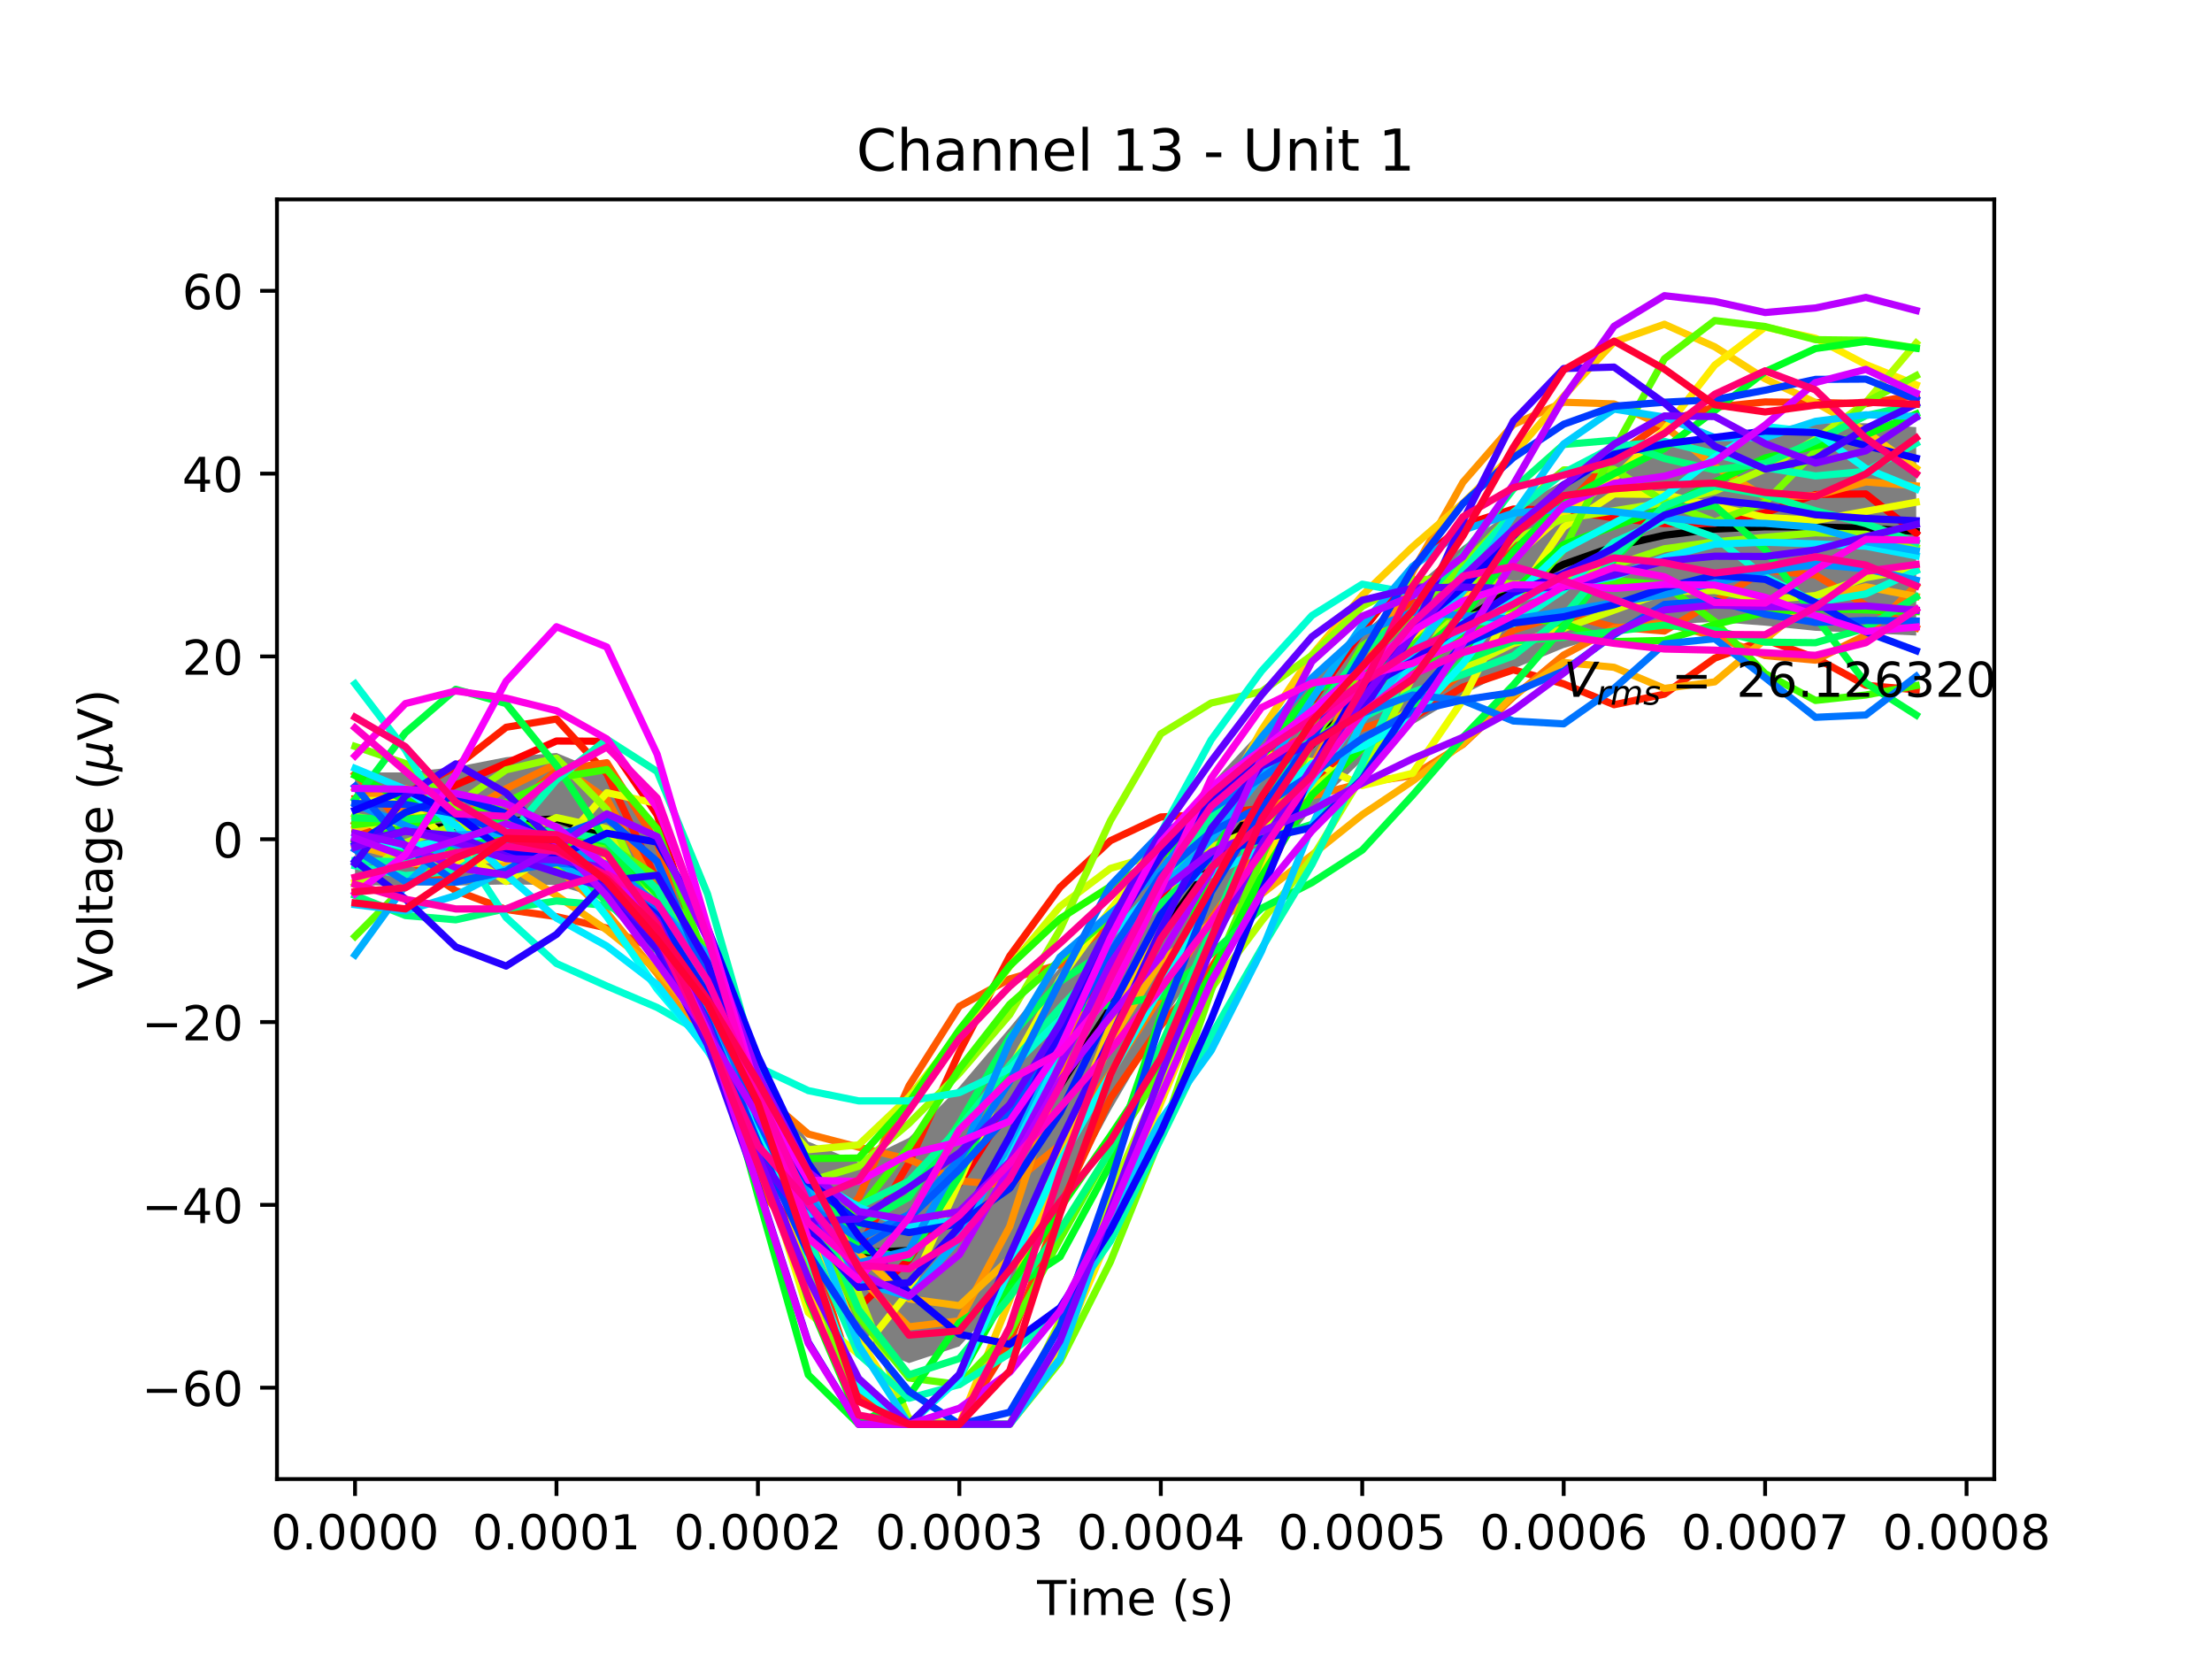 <?xml version="1.0" encoding="utf-8" standalone="no"?>
<!DOCTYPE svg PUBLIC "-//W3C//DTD SVG 1.1//EN"
  "http://www.w3.org/Graphics/SVG/1.1/DTD/svg11.dtd">
<!-- Created with matplotlib (http://matplotlib.org/) -->
<svg height="345pt" version="1.1" viewBox="0 0 460 345" width="460pt" xmlns="http://www.w3.org/2000/svg" xmlns:xlink="http://www.w3.org/1999/xlink">
 <defs>
  <style type="text/css">
*{stroke-linecap:butt;stroke-linejoin:round;}
  </style>
 </defs>
 <g id="figure_1">
  <g id="patch_1">
   <path d="M 0 345.6 
L 460.8 345.6 
L 460.8 0 
L 0 0 
z
" style="fill:#ffffff;"/>
  </g>
  <g id="axes_1">
   <g id="patch_2">
    <path d="M 57.6 307.584 
L 414.72 307.584 
L 414.72 41.472 
L 57.6 41.472 
z
" style="fill:#ffffff;"/>
   </g>
   <g id="PolyCollection_1">
    <defs>
     <path d="M 73.833 -184.959 
L 73.833 -161.454 
L 84.305 -161.499 
L 94.778 -161.445 
L 105.251 -161.675 
L 115.724 -161.56 
L 126.196 -158.289 
L 136.669 -148.395 
L 147.142 -131.371 
L 157.615 -107.953 
L 168.087 -82.879 
L 178.56 -66.319 
L 189.033 -62.134 
L 199.505 -65.605 
L 209.978 -76.998 
L 220.451 -95.168 
L 230.924 -114.602 
L 241.396 -132.569 
L 251.869 -148.969 
L 262.342 -164.193 
L 272.815 -177.356 
L 283.287 -187.464 
L 293.76 -194.954 
L 304.233 -201.15 
L 314.705 -206.524 
L 325.178 -210.836 
L 335.651 -213.895 
L 346.124 -215.741 
L 356.596 -216.282 
L 367.069 -215.488 
L 377.542 -214.415 
L 388.015 -213.936 
L 398.487 -213.436 
L 398.487 -256.762 
L 398.487 -256.762 
L 388.015 -257.579 
L 377.542 -257.629 
L 367.069 -256.594 
L 356.596 -254.865 
L 346.124 -252.843 
L 335.651 -250.002 
L 325.178 -245.663 
L 314.705 -239.648 
L 304.233 -232.056 
L 293.76 -223.237 
L 283.287 -213.774 
L 272.815 -204.106 
L 262.342 -193.853 
L 251.869 -182.586 
L 241.396 -170.269 
L 230.924 -157.38 
L 220.451 -144.516 
L 209.978 -131.893 
L 199.505 -119.595 
L 189.033 -108.992 
L 178.56 -103.88 
L 168.087 -108.206 
L 157.615 -123.313 
L 147.142 -147.8 
L 136.669 -171.157 
L 126.196 -184.701 
L 115.724 -189.016 
L 105.251 -188.136 
L 94.778 -186.094 
L 84.305 -184.974 
L 73.833 -184.959 
z
" id="m0748659ade"/>
    </defs>
    <g clip-path="url(#pc7e62e819d)">
     <use style="fill-opacity:0.5;" x="0" xlink:href="#m0748659ade" y="345.6"/>
    </g>
   </g>
   <g id="matplotlib.axis_1">
    <g id="xtick_1">
     <g id="line2d_1">
      <defs>
       <path d="M 0 0 
L 0 3.5 
" id="m2efd590bb5" style="stroke:#000000;stroke-width:0.8;"/>
      </defs>
      <g>
       <use style="stroke:#000000;stroke-width:0.8;" x="73.833" xlink:href="#m2efd590bb5" y="307.584"/>
      </g>
     </g>
     <g id="text_1">
      <!-- 0.0000 -->
      <defs>
       <path d="M 31.781 66.406 
Q 24.172 66.406 20.328 58.906 
Q 16.5 51.422 16.5 36.375 
Q 16.5 21.391 20.328 13.891 
Q 24.172 6.391 31.781 6.391 
Q 39.453 6.391 43.281 13.891 
Q 47.125 21.391 47.125 36.375 
Q 47.125 51.422 43.281 58.906 
Q 39.453 66.406 31.781 66.406 
z
M 31.781 74.219 
Q 44.047 74.219 50.516 64.516 
Q 56.984 54.828 56.984 36.375 
Q 56.984 17.969 50.516 8.266 
Q 44.047 -1.422 31.781 -1.422 
Q 19.531 -1.422 13.062 8.266 
Q 6.594 17.969 6.594 36.375 
Q 6.594 54.828 13.062 64.516 
Q 19.531 74.219 31.781 74.219 
z
" id="DejaVuSans-30"/>
       <path d="M 10.688 12.406 
L 21 12.406 
L 21 0 
L 10.688 0 
z
" id="DejaVuSans-2e"/>
      </defs>
      <g transform="translate(56.337 322.182)scale(0.1 -0.1)">
       <use xlink:href="#DejaVuSans-30"/>
       <use x="63.623" xlink:href="#DejaVuSans-2e"/>
       <use x="95.41" xlink:href="#DejaVuSans-30"/>
       <use x="159.033" xlink:href="#DejaVuSans-30"/>
       <use x="222.656" xlink:href="#DejaVuSans-30"/>
       <use x="286.279" xlink:href="#DejaVuSans-30"/>
      </g>
     </g>
    </g>
    <g id="xtick_2">
     <g id="line2d_2">
      <g>
       <use style="stroke:#000000;stroke-width:0.8;" x="115.724" xlink:href="#m2efd590bb5" y="307.584"/>
      </g>
     </g>
     <g id="text_2">
      <!-- 0.0001 -->
      <defs>
       <path d="M 12.406 8.297 
L 28.516 8.297 
L 28.516 63.922 
L 10.984 60.406 
L 10.984 69.391 
L 28.422 72.906 
L 38.281 72.906 
L 38.281 8.297 
L 54.391 8.297 
L 54.391 0 
L 12.406 0 
z
" id="DejaVuSans-31"/>
      </defs>
      <g transform="translate(98.228 322.182)scale(0.1 -0.1)">
       <use xlink:href="#DejaVuSans-30"/>
       <use x="63.623" xlink:href="#DejaVuSans-2e"/>
       <use x="95.41" xlink:href="#DejaVuSans-30"/>
       <use x="159.033" xlink:href="#DejaVuSans-30"/>
       <use x="222.656" xlink:href="#DejaVuSans-30"/>
       <use x="286.279" xlink:href="#DejaVuSans-31"/>
      </g>
     </g>
    </g>
    <g id="xtick_3">
     <g id="line2d_3">
      <g>
       <use style="stroke:#000000;stroke-width:0.8;" x="157.615" xlink:href="#m2efd590bb5" y="307.584"/>
      </g>
     </g>
     <g id="text_3">
      <!-- 0.0002 -->
      <defs>
       <path d="M 19.188 8.297 
L 53.609 8.297 
L 53.609 0 
L 7.328 0 
L 7.328 8.297 
Q 12.938 14.109 22.625 23.891 
Q 32.328 33.688 34.812 36.531 
Q 39.547 41.844 41.422 45.531 
Q 43.312 49.219 43.312 52.781 
Q 43.312 58.594 39.234 62.25 
Q 35.156 65.922 28.609 65.922 
Q 23.969 65.922 18.812 64.312 
Q 13.672 62.703 7.812 59.422 
L 7.812 69.391 
Q 13.766 71.781 18.938 73 
Q 24.125 74.219 28.422 74.219 
Q 39.75 74.219 46.484 68.547 
Q 53.219 62.891 53.219 53.422 
Q 53.219 48.922 51.531 44.891 
Q 49.859 40.875 45.406 35.406 
Q 44.188 33.984 37.641 27.219 
Q 31.109 20.453 19.188 8.297 
z
" id="DejaVuSans-32"/>
      </defs>
      <g transform="translate(140.119 322.182)scale(0.1 -0.1)">
       <use xlink:href="#DejaVuSans-30"/>
       <use x="63.623" xlink:href="#DejaVuSans-2e"/>
       <use x="95.41" xlink:href="#DejaVuSans-30"/>
       <use x="159.033" xlink:href="#DejaVuSans-30"/>
       <use x="222.656" xlink:href="#DejaVuSans-30"/>
       <use x="286.279" xlink:href="#DejaVuSans-32"/>
      </g>
     </g>
    </g>
    <g id="xtick_4">
     <g id="line2d_4">
      <g>
       <use style="stroke:#000000;stroke-width:0.8;" x="199.505" xlink:href="#m2efd590bb5" y="307.584"/>
      </g>
     </g>
     <g id="text_4">
      <!-- 0.0003 -->
      <defs>
       <path d="M 40.578 39.312 
Q 47.656 37.797 51.625 33 
Q 55.609 28.219 55.609 21.188 
Q 55.609 10.406 48.188 4.484 
Q 40.766 -1.422 27.094 -1.422 
Q 22.516 -1.422 17.656 -0.516 
Q 12.797 0.391 7.625 2.203 
L 7.625 11.719 
Q 11.719 9.328 16.594 8.109 
Q 21.484 6.891 26.812 6.891 
Q 36.078 6.891 40.938 10.547 
Q 45.797 14.203 45.797 21.188 
Q 45.797 27.641 41.281 31.266 
Q 36.766 34.906 28.719 34.906 
L 20.219 34.906 
L 20.219 43.016 
L 29.109 43.016 
Q 36.375 43.016 40.234 45.922 
Q 44.094 48.828 44.094 54.297 
Q 44.094 59.906 40.109 62.906 
Q 36.141 65.922 28.719 65.922 
Q 24.656 65.922 20.016 65.031 
Q 15.375 64.156 9.812 62.312 
L 9.812 71.094 
Q 15.438 72.656 20.344 73.438 
Q 25.25 74.219 29.594 74.219 
Q 40.828 74.219 47.359 69.109 
Q 53.906 64.016 53.906 55.328 
Q 53.906 49.266 50.438 45.094 
Q 46.969 40.922 40.578 39.312 
z
" id="DejaVuSans-33"/>
      </defs>
      <g transform="translate(182.01 322.182)scale(0.1 -0.1)">
       <use xlink:href="#DejaVuSans-30"/>
       <use x="63.623" xlink:href="#DejaVuSans-2e"/>
       <use x="95.41" xlink:href="#DejaVuSans-30"/>
       <use x="159.033" xlink:href="#DejaVuSans-30"/>
       <use x="222.656" xlink:href="#DejaVuSans-30"/>
       <use x="286.279" xlink:href="#DejaVuSans-33"/>
      </g>
     </g>
    </g>
    <g id="xtick_5">
     <g id="line2d_5">
      <g>
       <use style="stroke:#000000;stroke-width:0.8;" x="241.396" xlink:href="#m2efd590bb5" y="307.584"/>
      </g>
     </g>
     <g id="text_5">
      <!-- 0.0004 -->
      <defs>
       <path d="M 37.797 64.312 
L 12.891 25.391 
L 37.797 25.391 
z
M 35.203 72.906 
L 47.609 72.906 
L 47.609 25.391 
L 58.016 25.391 
L 58.016 17.188 
L 47.609 17.188 
L 47.609 0 
L 37.797 0 
L 37.797 17.188 
L 4.891 17.188 
L 4.891 26.703 
z
" id="DejaVuSans-34"/>
      </defs>
      <g transform="translate(223.901 322.182)scale(0.1 -0.1)">
       <use xlink:href="#DejaVuSans-30"/>
       <use x="63.623" xlink:href="#DejaVuSans-2e"/>
       <use x="95.41" xlink:href="#DejaVuSans-30"/>
       <use x="159.033" xlink:href="#DejaVuSans-30"/>
       <use x="222.656" xlink:href="#DejaVuSans-30"/>
       <use x="286.279" xlink:href="#DejaVuSans-34"/>
      </g>
     </g>
    </g>
    <g id="xtick_6">
     <g id="line2d_6">
      <g>
       <use style="stroke:#000000;stroke-width:0.8;" x="283.287" xlink:href="#m2efd590bb5" y="307.584"/>
      </g>
     </g>
     <g id="text_6">
      <!-- 0.0005 -->
      <defs>
       <path d="M 10.797 72.906 
L 49.516 72.906 
L 49.516 64.594 
L 19.828 64.594 
L 19.828 46.734 
Q 21.969 47.469 24.109 47.828 
Q 26.266 48.188 28.422 48.188 
Q 40.625 48.188 47.75 41.5 
Q 54.891 34.812 54.891 23.391 
Q 54.891 11.625 47.562 5.094 
Q 40.234 -1.422 26.906 -1.422 
Q 22.312 -1.422 17.547 -0.641 
Q 12.797 0.141 7.719 1.703 
L 7.719 11.625 
Q 12.109 9.234 16.797 8.062 
Q 21.484 6.891 26.703 6.891 
Q 35.156 6.891 40.078 11.328 
Q 45.016 15.766 45.016 23.391 
Q 45.016 31 40.078 35.438 
Q 35.156 39.891 26.703 39.891 
Q 22.75 39.891 18.812 39.016 
Q 14.891 38.141 10.797 36.281 
z
" id="DejaVuSans-35"/>
      </defs>
      <g transform="translate(265.792 322.182)scale(0.1 -0.1)">
       <use xlink:href="#DejaVuSans-30"/>
       <use x="63.623" xlink:href="#DejaVuSans-2e"/>
       <use x="95.41" xlink:href="#DejaVuSans-30"/>
       <use x="159.033" xlink:href="#DejaVuSans-30"/>
       <use x="222.656" xlink:href="#DejaVuSans-30"/>
       <use x="286.279" xlink:href="#DejaVuSans-35"/>
      </g>
     </g>
    </g>
    <g id="xtick_7">
     <g id="line2d_7">
      <g>
       <use style="stroke:#000000;stroke-width:0.8;" x="325.178" xlink:href="#m2efd590bb5" y="307.584"/>
      </g>
     </g>
     <g id="text_7">
      <!-- 0.0006 -->
      <defs>
       <path d="M 33.016 40.375 
Q 26.375 40.375 22.484 35.828 
Q 18.609 31.297 18.609 23.391 
Q 18.609 15.531 22.484 10.953 
Q 26.375 6.391 33.016 6.391 
Q 39.656 6.391 43.531 10.953 
Q 47.406 15.531 47.406 23.391 
Q 47.406 31.297 43.531 35.828 
Q 39.656 40.375 33.016 40.375 
z
M 52.594 71.297 
L 52.594 62.312 
Q 48.875 64.062 45.094 64.984 
Q 41.312 65.922 37.594 65.922 
Q 27.828 65.922 22.672 59.328 
Q 17.531 52.734 16.797 39.406 
Q 19.672 43.656 24.016 45.922 
Q 28.375 48.188 33.594 48.188 
Q 44.578 48.188 50.953 41.516 
Q 57.328 34.859 57.328 23.391 
Q 57.328 12.156 50.688 5.359 
Q 44.047 -1.422 33.016 -1.422 
Q 20.359 -1.422 13.672 8.266 
Q 6.984 17.969 6.984 36.375 
Q 6.984 53.656 15.188 63.938 
Q 23.391 74.219 37.203 74.219 
Q 40.922 74.219 44.703 73.484 
Q 48.484 72.75 52.594 71.297 
z
" id="DejaVuSans-36"/>
      </defs>
      <g transform="translate(307.683 322.182)scale(0.1 -0.1)">
       <use xlink:href="#DejaVuSans-30"/>
       <use x="63.623" xlink:href="#DejaVuSans-2e"/>
       <use x="95.41" xlink:href="#DejaVuSans-30"/>
       <use x="159.033" xlink:href="#DejaVuSans-30"/>
       <use x="222.656" xlink:href="#DejaVuSans-30"/>
       <use x="286.279" xlink:href="#DejaVuSans-36"/>
      </g>
     </g>
    </g>
    <g id="xtick_8">
     <g id="line2d_8">
      <g>
       <use style="stroke:#000000;stroke-width:0.8;" x="367.069" xlink:href="#m2efd590bb5" y="307.584"/>
      </g>
     </g>
     <g id="text_8">
      <!-- 0.0007 -->
      <defs>
       <path d="M 8.203 72.906 
L 55.078 72.906 
L 55.078 68.703 
L 28.609 0 
L 18.312 0 
L 43.219 64.594 
L 8.203 64.594 
z
" id="DejaVuSans-37"/>
      </defs>
      <g transform="translate(349.574 322.182)scale(0.1 -0.1)">
       <use xlink:href="#DejaVuSans-30"/>
       <use x="63.623" xlink:href="#DejaVuSans-2e"/>
       <use x="95.41" xlink:href="#DejaVuSans-30"/>
       <use x="159.033" xlink:href="#DejaVuSans-30"/>
       <use x="222.656" xlink:href="#DejaVuSans-30"/>
       <use x="286.279" xlink:href="#DejaVuSans-37"/>
      </g>
     </g>
    </g>
    <g id="xtick_9">
     <g id="line2d_9">
      <g>
       <use style="stroke:#000000;stroke-width:0.8;" x="408.96" xlink:href="#m2efd590bb5" y="307.584"/>
      </g>
     </g>
     <g id="text_9">
      <!-- 0.0008 -->
      <defs>
       <path d="M 31.781 34.625 
Q 24.75 34.625 20.719 30.859 
Q 16.703 27.094 16.703 20.516 
Q 16.703 13.922 20.719 10.156 
Q 24.75 6.391 31.781 6.391 
Q 38.812 6.391 42.859 10.172 
Q 46.922 13.969 46.922 20.516 
Q 46.922 27.094 42.891 30.859 
Q 38.875 34.625 31.781 34.625 
z
M 21.922 38.812 
Q 15.578 40.375 12.031 44.719 
Q 8.5 49.078 8.5 55.328 
Q 8.5 64.062 14.719 69.141 
Q 20.953 74.219 31.781 74.219 
Q 42.672 74.219 48.875 69.141 
Q 55.078 64.062 55.078 55.328 
Q 55.078 49.078 51.531 44.719 
Q 48 40.375 41.703 38.812 
Q 48.828 37.156 52.797 32.312 
Q 56.781 27.484 56.781 20.516 
Q 56.781 9.906 50.312 4.234 
Q 43.844 -1.422 31.781 -1.422 
Q 19.734 -1.422 13.25 4.234 
Q 6.781 9.906 6.781 20.516 
Q 6.781 27.484 10.781 32.312 
Q 14.797 37.156 21.922 38.812 
z
M 18.312 54.391 
Q 18.312 48.734 21.844 45.562 
Q 25.391 42.391 31.781 42.391 
Q 38.141 42.391 41.719 45.562 
Q 45.312 48.734 45.312 54.391 
Q 45.312 60.062 41.719 63.234 
Q 38.141 66.406 31.781 66.406 
Q 25.391 66.406 21.844 63.234 
Q 18.312 60.062 18.312 54.391 
z
" id="DejaVuSans-38"/>
      </defs>
      <g transform="translate(391.465 322.182)scale(0.1 -0.1)">
       <use xlink:href="#DejaVuSans-30"/>
       <use x="63.623" xlink:href="#DejaVuSans-2e"/>
       <use x="95.41" xlink:href="#DejaVuSans-30"/>
       <use x="159.033" xlink:href="#DejaVuSans-30"/>
       <use x="222.656" xlink:href="#DejaVuSans-30"/>
       <use x="286.279" xlink:href="#DejaVuSans-38"/>
      </g>
     </g>
    </g>
    <g id="text_10">
     <!-- Time (s) -->
     <defs>
      <path d="M -0.297 72.906 
L 61.375 72.906 
L 61.375 64.594 
L 35.5 64.594 
L 35.5 0 
L 25.594 0 
L 25.594 64.594 
L -0.297 64.594 
z
" id="DejaVuSans-54"/>
      <path d="M 9.422 54.688 
L 18.406 54.688 
L 18.406 0 
L 9.422 0 
z
M 9.422 75.984 
L 18.406 75.984 
L 18.406 64.594 
L 9.422 64.594 
z
" id="DejaVuSans-69"/>
      <path d="M 52 44.188 
Q 55.375 50.25 60.062 53.125 
Q 64.75 56 71.094 56 
Q 79.641 56 84.281 50.016 
Q 88.922 44.047 88.922 33.016 
L 88.922 0 
L 79.891 0 
L 79.891 32.719 
Q 79.891 40.578 77.094 44.375 
Q 74.312 48.188 68.609 48.188 
Q 61.625 48.188 57.562 43.547 
Q 53.516 38.922 53.516 30.906 
L 53.516 0 
L 44.484 0 
L 44.484 32.719 
Q 44.484 40.625 41.703 44.406 
Q 38.922 48.188 33.109 48.188 
Q 26.219 48.188 22.156 43.531 
Q 18.109 38.875 18.109 30.906 
L 18.109 0 
L 9.078 0 
L 9.078 54.688 
L 18.109 54.688 
L 18.109 46.188 
Q 21.188 51.219 25.484 53.609 
Q 29.781 56 35.688 56 
Q 41.656 56 45.828 52.969 
Q 50 49.953 52 44.188 
z
" id="DejaVuSans-6d"/>
      <path d="M 56.203 29.594 
L 56.203 25.203 
L 14.891 25.203 
Q 15.484 15.922 20.484 11.062 
Q 25.484 6.203 34.422 6.203 
Q 39.594 6.203 44.453 7.469 
Q 49.312 8.734 54.109 11.281 
L 54.109 2.781 
Q 49.266 0.734 44.188 -0.344 
Q 39.109 -1.422 33.891 -1.422 
Q 20.797 -1.422 13.156 6.188 
Q 5.516 13.812 5.516 26.812 
Q 5.516 40.234 12.766 48.109 
Q 20.016 56 32.328 56 
Q 43.359 56 49.781 48.891 
Q 56.203 41.797 56.203 29.594 
z
M 47.219 32.234 
Q 47.125 39.594 43.094 43.984 
Q 39.062 48.391 32.422 48.391 
Q 24.906 48.391 20.391 44.141 
Q 15.875 39.891 15.188 32.172 
z
" id="DejaVuSans-65"/>
      <path id="DejaVuSans-20"/>
      <path d="M 31 75.875 
Q 24.469 64.656 21.281 53.656 
Q 18.109 42.672 18.109 31.391 
Q 18.109 20.125 21.312 9.062 
Q 24.516 -2 31 -13.188 
L 23.188 -13.188 
Q 15.875 -1.703 12.234 9.375 
Q 8.594 20.453 8.594 31.391 
Q 8.594 42.281 12.203 53.312 
Q 15.828 64.359 23.188 75.875 
z
" id="DejaVuSans-28"/>
      <path d="M 44.281 53.078 
L 44.281 44.578 
Q 40.484 46.531 36.375 47.5 
Q 32.281 48.484 27.875 48.484 
Q 21.188 48.484 17.844 46.438 
Q 14.5 44.391 14.5 40.281 
Q 14.5 37.156 16.891 35.375 
Q 19.281 33.594 26.516 31.984 
L 29.594 31.297 
Q 39.156 29.25 43.188 25.516 
Q 47.219 21.781 47.219 15.094 
Q 47.219 7.469 41.188 3.016 
Q 35.156 -1.422 24.609 -1.422 
Q 20.219 -1.422 15.453 -0.562 
Q 10.688 0.297 5.422 2 
L 5.422 11.281 
Q 10.406 8.688 15.234 7.391 
Q 20.062 6.109 24.812 6.109 
Q 31.156 6.109 34.562 8.281 
Q 37.984 10.453 37.984 14.406 
Q 37.984 18.062 35.516 20.016 
Q 33.062 21.969 24.703 23.781 
L 21.578 24.516 
Q 13.234 26.266 9.516 29.906 
Q 5.812 33.547 5.812 39.891 
Q 5.812 47.609 11.281 51.797 
Q 16.75 56 26.812 56 
Q 31.781 56 36.172 55.266 
Q 40.578 54.547 44.281 53.078 
z
" id="DejaVuSans-73"/>
      <path d="M 8.016 75.875 
L 15.828 75.875 
Q 23.141 64.359 26.781 53.312 
Q 30.422 42.281 30.422 31.391 
Q 30.422 20.453 26.781 9.375 
Q 23.141 -1.703 15.828 -13.188 
L 8.016 -13.188 
Q 14.5 -2 17.703 9.062 
Q 20.906 20.125 20.906 31.391 
Q 20.906 42.672 17.703 53.656 
Q 14.5 64.656 8.016 75.875 
z
" id="DejaVuSans-29"/>
     </defs>
     <g transform="translate(215.677 335.861)scale(0.1 -0.1)">
      <use xlink:href="#DejaVuSans-54"/>
      <use x="61.037" xlink:href="#DejaVuSans-69"/>
      <use x="88.82" xlink:href="#DejaVuSans-6d"/>
      <use x="186.232" xlink:href="#DejaVuSans-65"/>
      <use x="247.756" xlink:href="#DejaVuSans-20"/>
      <use x="279.543" xlink:href="#DejaVuSans-28"/>
      <use x="318.557" xlink:href="#DejaVuSans-73"/>
      <use x="370.656" xlink:href="#DejaVuSans-29"/>
     </g>
    </g>
   </g>
   <g id="matplotlib.axis_2">
    <g id="ytick_1">
     <g id="line2d_10">
      <defs>
       <path d="M 0 0 
L -3.5 0 
" id="ma9ef560a37" style="stroke:#000000;stroke-width:0.8;"/>
      </defs>
      <g>
       <use style="stroke:#000000;stroke-width:0.8;" x="57.6" xlink:href="#ma9ef560a37" y="288.576"/>
      </g>
     </g>
     <g id="text_11">
      <!-- −60 -->
      <defs>
       <path d="M 10.594 35.5 
L 73.188 35.5 
L 73.188 27.203 
L 10.594 27.203 
z
" id="DejaVuSans-2212"/>
      </defs>
      <g transform="translate(29.495 292.375)scale(0.1 -0.1)">
       <use xlink:href="#DejaVuSans-2212"/>
       <use x="83.789" xlink:href="#DejaVuSans-36"/>
       <use x="147.412" xlink:href="#DejaVuSans-30"/>
      </g>
     </g>
    </g>
    <g id="ytick_2">
     <g id="line2d_11">
      <g>
       <use style="stroke:#000000;stroke-width:0.8;" x="57.6" xlink:href="#ma9ef560a37" y="250.56"/>
      </g>
     </g>
     <g id="text_12">
      <!-- −40 -->
      <g transform="translate(29.495 254.359)scale(0.1 -0.1)">
       <use xlink:href="#DejaVuSans-2212"/>
       <use x="83.789" xlink:href="#DejaVuSans-34"/>
       <use x="147.412" xlink:href="#DejaVuSans-30"/>
      </g>
     </g>
    </g>
    <g id="ytick_3">
     <g id="line2d_12">
      <g>
       <use style="stroke:#000000;stroke-width:0.8;" x="57.6" xlink:href="#ma9ef560a37" y="212.544"/>
      </g>
     </g>
     <g id="text_13">
      <!-- −20 -->
      <g transform="translate(29.495 216.343)scale(0.1 -0.1)">
       <use xlink:href="#DejaVuSans-2212"/>
       <use x="83.789" xlink:href="#DejaVuSans-32"/>
       <use x="147.412" xlink:href="#DejaVuSans-30"/>
      </g>
     </g>
    </g>
    <g id="ytick_4">
     <g id="line2d_13">
      <g>
       <use style="stroke:#000000;stroke-width:0.8;" x="57.6" xlink:href="#ma9ef560a37" y="174.528"/>
      </g>
     </g>
     <g id="text_14">
      <!-- 0 -->
      <g transform="translate(44.237 178.327)scale(0.1 -0.1)">
       <use xlink:href="#DejaVuSans-30"/>
      </g>
     </g>
    </g>
    <g id="ytick_5">
     <g id="line2d_14">
      <g>
       <use style="stroke:#000000;stroke-width:0.8;" x="57.6" xlink:href="#ma9ef560a37" y="136.512"/>
      </g>
     </g>
     <g id="text_15">
      <!-- 20 -->
      <g transform="translate(37.875 140.311)scale(0.1 -0.1)">
       <use xlink:href="#DejaVuSans-32"/>
       <use x="63.623" xlink:href="#DejaVuSans-30"/>
      </g>
     </g>
    </g>
    <g id="ytick_6">
     <g id="line2d_15">
      <g>
       <use style="stroke:#000000;stroke-width:0.8;" x="57.6" xlink:href="#ma9ef560a37" y="98.496"/>
      </g>
     </g>
     <g id="text_16">
      <!-- 40 -->
      <g transform="translate(37.875 102.295)scale(0.1 -0.1)">
       <use xlink:href="#DejaVuSans-34"/>
       <use x="63.623" xlink:href="#DejaVuSans-30"/>
      </g>
     </g>
    </g>
    <g id="ytick_7">
     <g id="line2d_16">
      <g>
       <use style="stroke:#000000;stroke-width:0.8;" x="57.6" xlink:href="#ma9ef560a37" y="60.48"/>
      </g>
     </g>
     <g id="text_17">
      <!-- 60 -->
      <g transform="translate(37.875 64.279)scale(0.1 -0.1)">
       <use xlink:href="#DejaVuSans-36"/>
       <use x="63.623" xlink:href="#DejaVuSans-30"/>
      </g>
     </g>
    </g>
    <g id="text_18">
     <!-- Voltage ($\mu$V) -->
     <defs>
      <path d="M 28.609 0 
L 0.781 72.906 
L 11.078 72.906 
L 34.188 11.531 
L 57.328 72.906 
L 67.578 72.906 
L 39.797 0 
z
" id="DejaVuSans-56"/>
      <path d="M 30.609 48.391 
Q 23.391 48.391 19.188 42.75 
Q 14.984 37.109 14.984 27.297 
Q 14.984 17.484 19.156 11.844 
Q 23.344 6.203 30.609 6.203 
Q 37.797 6.203 41.984 11.859 
Q 46.188 17.531 46.188 27.297 
Q 46.188 37.016 41.984 42.703 
Q 37.797 48.391 30.609 48.391 
z
M 30.609 56 
Q 42.328 56 49.016 48.375 
Q 55.719 40.766 55.719 27.297 
Q 55.719 13.875 49.016 6.219 
Q 42.328 -1.422 30.609 -1.422 
Q 18.844 -1.422 12.172 6.219 
Q 5.516 13.875 5.516 27.297 
Q 5.516 40.766 12.172 48.375 
Q 18.844 56 30.609 56 
z
" id="DejaVuSans-6f"/>
      <path d="M 9.422 75.984 
L 18.406 75.984 
L 18.406 0 
L 9.422 0 
z
" id="DejaVuSans-6c"/>
      <path d="M 18.312 70.219 
L 18.312 54.688 
L 36.812 54.688 
L 36.812 47.703 
L 18.312 47.703 
L 18.312 18.016 
Q 18.312 11.328 20.141 9.422 
Q 21.969 7.516 27.594 7.516 
L 36.812 7.516 
L 36.812 0 
L 27.594 0 
Q 17.188 0 13.234 3.875 
Q 9.281 7.766 9.281 18.016 
L 9.281 47.703 
L 2.688 47.703 
L 2.688 54.688 
L 9.281 54.688 
L 9.281 70.219 
z
" id="DejaVuSans-74"/>
      <path d="M 34.281 27.484 
Q 23.391 27.484 19.188 25 
Q 14.984 22.516 14.984 16.5 
Q 14.984 11.719 18.141 8.906 
Q 21.297 6.109 26.703 6.109 
Q 34.188 6.109 38.703 11.406 
Q 43.219 16.703 43.219 25.484 
L 43.219 27.484 
z
M 52.203 31.203 
L 52.203 0 
L 43.219 0 
L 43.219 8.297 
Q 40.141 3.328 35.547 0.953 
Q 30.953 -1.422 24.312 -1.422 
Q 15.922 -1.422 10.953 3.297 
Q 6 8.016 6 15.922 
Q 6 25.141 12.172 29.828 
Q 18.359 34.516 30.609 34.516 
L 43.219 34.516 
L 43.219 35.406 
Q 43.219 41.609 39.141 45 
Q 35.062 48.391 27.688 48.391 
Q 23 48.391 18.547 47.266 
Q 14.109 46.141 10.016 43.891 
L 10.016 52.203 
Q 14.938 54.109 19.578 55.047 
Q 24.219 56 28.609 56 
Q 40.484 56 46.344 49.844 
Q 52.203 43.703 52.203 31.203 
z
" id="DejaVuSans-61"/>
      <path d="M 45.406 27.984 
Q 45.406 37.75 41.375 43.109 
Q 37.359 48.484 30.078 48.484 
Q 22.859 48.484 18.828 43.109 
Q 14.797 37.75 14.797 27.984 
Q 14.797 18.266 18.828 12.891 
Q 22.859 7.516 30.078 7.516 
Q 37.359 7.516 41.375 12.891 
Q 45.406 18.266 45.406 27.984 
z
M 54.391 6.781 
Q 54.391 -7.172 48.188 -13.984 
Q 42 -20.797 29.203 -20.797 
Q 24.469 -20.797 20.266 -20.094 
Q 16.062 -19.391 12.109 -17.922 
L 12.109 -9.188 
Q 16.062 -11.328 19.922 -12.344 
Q 23.781 -13.375 27.781 -13.375 
Q 36.625 -13.375 41.016 -8.766 
Q 45.406 -4.156 45.406 5.172 
L 45.406 9.625 
Q 42.625 4.781 38.281 2.391 
Q 33.938 0 27.875 0 
Q 17.828 0 11.672 7.656 
Q 5.516 15.328 5.516 27.984 
Q 5.516 40.672 11.672 48.328 
Q 17.828 56 27.875 56 
Q 33.938 56 38.281 53.609 
Q 42.625 51.219 45.406 46.391 
L 45.406 54.688 
L 54.391 54.688 
z
" id="DejaVuSans-67"/>
      <path d="M -1.312 -20.797 
L 13.375 54.688 
L 22.406 54.688 
L 15.766 20.656 
Q 15.578 19.625 15.422 18.359 
Q 15.281 17.094 15.281 15.828 
Q 15.281 11.281 18.141 8.828 
Q 21 6.391 26.312 6.391 
Q 33.547 6.391 37.984 10.484 
Q 42.438 14.594 44 22.797 
L 50.203 54.688 
L 59.188 54.688 
L 51.031 12.641 
Q 50.828 11.719 50.75 11.031 
Q 50.688 10.359 50.688 9.812 
Q 50.688 8.297 51.297 7.594 
Q 51.906 6.891 53.219 6.891 
Q 53.719 6.891 54.562 7.125 
Q 55.422 7.375 56.984 8.016 
L 55.609 0.781 
Q 53.469 -0.297 51.516 -0.859 
Q 49.562 -1.422 47.703 -1.422 
Q 44.484 -1.422 42.656 0.625 
Q 40.828 2.688 40.828 6.297 
Q 38.094 2.391 34.297 0.484 
Q 30.516 -1.422 25.391 -1.422 
Q 20.844 -1.422 17.453 0.672 
Q 14.062 2.781 12.984 6.203 
L 7.719 -20.797 
z
" id="DejaVuSans-Oblique-3bc"/>
     </defs>
     <g transform="translate(23.395 205.778)rotate(-90)scale(0.1 -0.1)">
      <use transform="translate(0 0.016)" xlink:href="#DejaVuSans-56"/>
      <use transform="translate(68.408 0.016)" xlink:href="#DejaVuSans-6f"/>
      <use transform="translate(129.59 0.016)" xlink:href="#DejaVuSans-6c"/>
      <use transform="translate(157.373 0.016)" xlink:href="#DejaVuSans-74"/>
      <use transform="translate(196.582 0.016)" xlink:href="#DejaVuSans-61"/>
      <use transform="translate(257.861 0.016)" xlink:href="#DejaVuSans-67"/>
      <use transform="translate(321.338 0.016)" xlink:href="#DejaVuSans-65"/>
      <use transform="translate(382.861 0.016)" xlink:href="#DejaVuSans-20"/>
      <use transform="translate(414.648 0.016)" xlink:href="#DejaVuSans-28"/>
      <use transform="translate(453.662 0.016)" xlink:href="#DejaVuSans-Oblique-3bc"/>
      <use transform="translate(517.285 0.016)" xlink:href="#DejaVuSans-56"/>
      <use transform="translate(585.693 0.016)" xlink:href="#DejaVuSans-29"/>
     </g>
    </g>
   </g>
   <g id="line2d_17">
    <path clip-path="url(#pc7e62e819d)" d="M 73.833 172.393 
L 84.305 172.363 
L 94.778 171.831 
L 105.251 170.694 
L 115.724 170.312 
L 126.196 174.105 
L 136.669 185.824 
L 147.142 206.014 
L 157.615 229.967 
L 168.087 250.058 
L 178.56 260.5 
L 189.033 260.037 
L 199.505 253 
L 209.978 241.155 
L 220.451 225.758 
L 230.924 209.609 
L 241.396 194.181 
L 251.869 179.823 
L 262.342 166.577 
L 272.815 154.869 
L 283.287 144.981 
L 293.76 136.504 
L 304.233 128.997 
L 314.705 122.514 
L 325.178 117.35 
L 335.651 113.651 
L 346.124 111.308 
L 356.596 110.026 
L 367.069 109.559 
L 377.542 109.578 
L 388.015 109.842 
L 398.487 110.501 
" style="fill:none;stroke:#000000;stroke-linecap:square;stroke-width:1.5;"/>
   </g>
   <g id="line2d_18">
    <path clip-path="url(#pc7e62e819d)" d="M 73.833 175.122 
L 84.305 168.41 
L 94.778 163.242 
L 105.251 158.728 
L 115.724 154.094 
L 126.196 154.154 
L 136.669 169.479 
L 147.142 203.515 
L 157.615 242.303 
L 168.087 267.251 
L 178.56 271.885 
L 189.033 261.905 
L 199.505 246.105 
L 209.978 229.77 
L 220.451 214.742 
L 230.924 200.486 
L 241.396 186.289 
L 251.869 172.924 
L 262.342 159.916 
L 272.815 145.897 
L 283.287 131.225 
L 293.76 117.86 
L 304.233 109.188 
L 314.705 105.862 
L 325.178 106.099 
L 335.651 107.703 
L 346.124 108.891 
L 356.596 108.832 
L 367.069 106.634 
L 377.542 102.832 
L 388.015 102.713 
L 398.487 110.911 
" style="fill:none;stroke:#ff0000;stroke-linecap:square;stroke-width:1.5;"/>
   </g>
   <g id="line2d_19">
    <path clip-path="url(#pc7e62e819d)" d="M 73.833 166.093 
L 84.305 165.083 
L 94.778 159.44 
L 105.251 151.243 
L 115.724 149.521 
L 126.196 160.925 
L 136.669 183.2 
L 147.142 212.841 
L 157.615 243.313 
L 168.087 261.43 
L 178.56 259.47 
L 189.033 241.828 
L 199.505 218.781 
L 209.978 198.823 
L 220.451 184.507 
L 230.924 174.825 
L 241.396 169.895 
L 251.869 169.301 
L 262.342 168.113 
L 272.815 161.995 
L 283.287 155.045 
L 293.76 149.283 
L 304.233 142.868 
L 314.705 139.304 
L 325.178 142.214 
L 335.651 146.551 
L 346.124 144.353 
L 356.596 136.868 
L 367.069 133.007 
L 377.542 136.809 
L 388.015 142.511 
L 398.487 143.462 
" style="fill:none;stroke:#ff1e00;stroke-linecap:square;stroke-width:1.5;"/>
   </g>
   <g id="line2d_20">
    <path clip-path="url(#pc7e62e819d)" d="M 73.833 171.083 
L 84.305 178.33 
L 94.778 185.22 
L 105.251 189.14 
L 115.724 190.625 
L 126.196 193.001 
L 136.669 197.516 
L 147.142 206.663 
L 157.615 226.325 
L 168.087 257.035 
L 178.56 289.942 
L 189.033 296.179 
L 199.505 296.179 
L 209.978 279.25 
L 220.451 250.916 
L 230.924 228.404 
L 241.396 213.257 
L 251.869 201.258 
L 262.342 184.745 
L 272.815 161.638 
L 283.287 138.947 
L 293.76 124.216 
L 304.233 118.276 
L 314.705 114.237 
L 325.178 105.624 
L 335.651 94.932 
L 346.124 87.685 
L 356.596 84.656 
L 367.069 83.587 
L 377.542 83.705 
L 388.015 83.943 
L 398.487 82.161 
" style="fill:none;stroke:#ff3b00;stroke-linecap:square;stroke-width:1.5;"/>
   </g>
   <g id="line2d_21">
    <path clip-path="url(#pc7e62e819d)" d="M 73.833 160.925 
L 84.305 171.855 
L 94.778 175.36 
L 105.251 169.241 
L 115.724 160.213 
L 126.196 158.609 
L 136.669 175.3 
L 147.142 210.465 
L 157.615 246.343 
L 168.087 261.133 
L 178.56 249.075 
L 189.033 225.79 
L 199.505 209.277 
L 209.978 203.575 
L 220.451 200.545 
L 230.924 191.873 
L 241.396 178.092 
L 251.869 164.905 
L 262.342 156.589 
L 272.815 153.025 
L 283.287 151.481 
L 293.76 147.976 
L 304.233 139.898 
L 314.705 131.047 
L 325.178 127.721 
L 335.651 130.394 
L 346.124 131.225 
L 356.596 125.048 
L 367.069 118.573 
L 377.542 119.583 
L 388.015 125.879 
L 398.487 130.572 
" style="fill:none;stroke:#ff5900;stroke-linecap:square;stroke-width:1.5;"/>
   </g>
   <g id="line2d_22">
    <path clip-path="url(#pc7e62e819d)" d="M 73.833 163.955 
L 84.305 168.41 
L 94.778 170.251 
L 105.251 164.014 
L 115.724 158.846 
L 126.196 166.153 
L 136.669 185.458 
L 147.142 208.683 
L 157.615 226.859 
L 168.087 235.829 
L 178.56 238.561 
L 189.033 241.115 
L 199.505 245.57 
L 209.978 246.521 
L 220.451 238.086 
L 230.924 223.058 
L 241.396 207.139 
L 251.869 191.16 
L 262.342 175.775 
L 272.815 165.559 
L 283.287 162.826 
L 293.76 161.282 
L 304.233 154.807 
L 314.705 144.947 
L 325.178 136.215 
L 335.651 130.631 
L 346.124 129.503 
L 356.596 132.354 
L 367.069 136.334 
L 377.542 137.284 
L 388.015 132.057 
L 398.487 121.721 
" style="fill:none;stroke:#ff7600;stroke-linecap:square;stroke-width:1.5;"/>
   </g>
   <g id="line2d_23">
    <path clip-path="url(#pc7e62e819d)" d="M 73.833 166.45 
L 84.305 163.955 
L 94.778 167.044 
L 105.251 173.043 
L 115.724 180.29 
L 126.196 189.794 
L 136.669 202.505 
L 147.142 218.128 
L 157.615 234.7 
L 168.087 250.857 
L 178.56 265.469 
L 189.033 275.924 
L 199.505 274.676 
L 209.978 255.074 
L 220.451 222.88 
L 230.924 192.11 
L 241.396 174.409 
L 251.869 170.786 
L 262.342 169.717 
L 272.815 159.381 
L 283.287 140.195 
L 293.76 118.93 
L 304.233 100.278 
L 314.705 88.279 
L 325.178 83.646 
L 335.651 84.002 
L 346.124 88.576 
L 356.596 97.011 
L 367.069 103.367 
L 377.542 103.07 
L 388.015 100.219 
L 398.487 101.05 
" style="fill:none;stroke:#ff9400;stroke-linecap:square;stroke-width:1.5;"/>
   </g>
   <g id="line2d_24">
    <path clip-path="url(#pc7e62e819d)" d="M 73.833 175.775 
L 84.305 178.567 
L 94.778 177.142 
L 105.251 179.577 
L 115.724 186.23 
L 126.196 193.417 
L 136.669 201.793 
L 147.142 213.316 
L 157.615 228.523 
L 168.087 245.867 
L 178.56 260.777 
L 189.033 270.103 
L 199.505 271.528 
L 209.978 261.727 
L 220.451 240.937 
L 230.924 216.761 
L 241.396 199.832 
L 251.869 191.992 
L 262.342 185.933 
L 272.815 177.795 
L 283.287 169.42 
L 293.76 162.41 
L 304.233 154.629 
L 314.705 144.59 
L 325.178 137.759 
L 335.651 138.769 
L 346.124 143.165 
L 356.596 141.799 
L 367.069 132.948 
L 377.542 124.394 
L 388.015 122.018 
L 398.487 124.038 
" style="fill:none;stroke:#ffb100;stroke-linecap:square;stroke-width:1.5;"/>
   </g>
   <g id="line2d_25">
    <path clip-path="url(#pc7e62e819d)" d="M 73.833 172.39 
L 84.305 169.004 
L 94.778 168.529 
L 105.251 172.865 
L 115.724 179.874 
L 126.196 183.557 
L 136.669 185.814 
L 147.142 197.516 
L 157.615 226.325 
L 168.087 266.598 
L 178.56 296.179 
L 189.033 296.179 
L 199.505 296.179 
L 209.978 270.34 
L 220.451 240.343 
L 230.924 213.316 
L 241.396 190.685 
L 251.869 170.489 
L 262.342 151.837 
L 272.815 136.215 
L 283.287 123.8 
L 293.76 113.702 
L 304.233 104.614 
L 314.705 94.516 
L 325.178 82.399 
L 335.651 71.113 
L 346.124 67.43 
L 356.596 72.122 
L 367.069 78.775 
L 377.542 83.705 
L 388.015 89.705 
L 398.487 97.367 
" style="fill:none;stroke:#ffcf00;stroke-linecap:square;stroke-width:1.5;"/>
   </g>
   <g id="line2d_26">
    <path clip-path="url(#pc7e62e819d)" d="M 73.833 183.438 
L 84.305 179.577 
L 94.778 179.28 
L 105.251 178.508 
L 115.724 177.26 
L 126.196 179.102 
L 136.669 187.655 
L 147.142 203.456 
L 157.615 226.087 
L 168.087 253.292 
L 178.56 278.181 
L 189.033 295.051 
L 199.505 296.179 
L 209.978 296.179 
L 220.451 280.913 
L 230.924 256.5 
L 241.396 229.354 
L 251.869 204.287 
L 262.342 181.537 
L 272.815 160.391 
L 283.287 143.581 
L 293.76 132.889 
L 304.233 124.988 
L 314.705 115.96 
L 325.178 106.931 
L 335.651 99.506 
L 346.124 89.348 
L 356.596 75.924 
L 367.069 68.024 
L 377.542 70.34 
L 388.015 75.805 
L 398.487 80.023 
" style="fill:none;stroke:#ffec00;stroke-linecap:square;stroke-width:1.5;"/>
   </g>
   <g id="line2d_27">
    <path clip-path="url(#pc7e62e819d)" d="M 73.833 166.45 
L 84.305 166.509 
L 94.778 176.369 
L 105.251 183.319 
L 115.724 176.666 
L 126.196 164.846 
L 136.669 167.103 
L 147.142 194.902 
L 157.615 238.739 
L 168.087 272.954 
L 178.56 281.626 
L 189.033 268.618 
L 199.505 245.749 
L 209.978 222.345 
L 220.451 203.575 
L 230.924 189.14 
L 241.396 175.775 
L 251.869 163.48 
L 262.342 156.767 
L 272.815 158.371 
L 283.287 163.361 
L 293.76 160.807 
L 304.233 145.541 
L 314.705 125.107 
L 325.178 109.604 
L 335.651 102.713 
L 346.124 102.832 
L 356.596 105.268 
L 367.069 107.584 
L 377.542 108.238 
L 388.015 106.337 
L 398.487 104.436 
" style="fill:none;stroke:#eeff00;stroke-linecap:square;stroke-width:1.5;"/>
   </g>
   <g id="line2d_28">
    <path clip-path="url(#pc7e62e819d)" d="M 73.833 169.538 
L 84.305 175.597 
L 94.778 177.557 
L 105.251 174.528 
L 115.724 170.014 
L 126.196 172.33 
L 136.669 186.646 
L 147.142 208.505 
L 157.615 228.285 
L 168.087 239.096 
L 178.56 238.086 
L 189.033 228.166 
L 199.505 214.92 
L 209.978 200.961 
L 220.451 188.487 
L 230.924 180.587 
L 241.396 177.498 
L 251.869 176.191 
L 262.342 171.855 
L 272.815 164.133 
L 283.287 155.639 
L 293.76 146.907 
L 304.233 139.007 
L 314.705 133.839 
L 325.178 130.691 
L 335.651 126.889 
L 346.124 123.088 
L 356.596 122.791 
L 367.069 124.751 
L 377.542 123.86 
L 388.015 120.118 
L 398.487 118.276 
" style="fill:none;stroke:#d1ff00;stroke-linecap:square;stroke-width:1.5;"/>
   </g>
   <g id="line2d_29">
    <path clip-path="url(#pc7e62e819d)" d="M 73.833 184.032 
L 84.305 175.241 
L 94.778 171.558 
L 105.251 173.756 
L 115.724 177.082 
L 126.196 181.121 
L 136.669 189.022 
L 147.142 202.862 
L 157.615 220.682 
L 168.087 242.482 
L 178.56 269.033 
L 189.033 295.169 
L 199.505 296.179 
L 209.978 296.179 
L 220.451 274.676 
L 230.924 248.303 
L 241.396 224.602 
L 251.869 205.594 
L 262.342 191.576 
L 272.815 178.508 
L 283.287 161.341 
L 293.76 140.789 
L 304.233 122.969 
L 314.705 112.158 
L 325.178 107.881 
L 335.651 106.218 
L 346.124 104.555 
L 356.596 102.119 
L 367.069 97.546 
L 377.542 91.368 
L 388.015 83.705 
L 398.487 71.35 
" style="fill:none;stroke:#b3ff00;stroke-linecap:square;stroke-width:1.5;"/>
   </g>
   <g id="line2d_30">
    <path clip-path="url(#pc7e62e819d)" d="M 73.833 169.776 
L 84.305 171.617 
L 94.778 167.4 
L 105.251 160.094 
L 115.724 157.658 
L 126.196 168.35 
L 136.669 191.576 
L 147.142 218.306 
L 157.615 238.027 
L 168.087 245.689 
L 178.56 242.541 
L 189.033 233.631 
L 199.505 223.177 
L 209.978 211 
L 220.451 193.298 
L 230.924 170.667 
L 241.396 152.609 
L 251.869 146.194 
L 262.342 143.818 
L 272.815 136.274 
L 283.287 126.117 
L 293.76 120.593 
L 304.233 120.177 
L 314.705 121.484 
L 325.178 121.009 
L 335.651 117.563 
L 346.124 114.118 
L 356.596 112.693 
L 367.069 111.742 
L 377.542 110.792 
L 388.015 111.089 
L 398.487 113.881 
" style="fill:none;stroke:#96ff00;stroke-linecap:square;stroke-width:1.5;"/>
   </g>
   <g id="line2d_31">
    <path clip-path="url(#pc7e62e819d)" d="M 73.833 155.223 
L 84.305 158.787 
L 94.778 167.162 
L 105.251 175.894 
L 115.724 180.349 
L 126.196 181.003 
L 136.669 184.804 
L 147.142 199.832 
L 157.615 227.453 
L 168.087 262.024 
L 178.56 294.872 
L 189.033 296.179 
L 199.505 296.179 
L 209.978 296.179 
L 220.451 283.171 
L 230.924 262.381 
L 241.396 236.363 
L 251.869 206.069 
L 262.342 177.142 
L 272.815 154.332 
L 283.287 138.532 
L 293.76 127.305 
L 304.233 117.504 
L 314.705 106.634 
L 325.178 97.724 
L 335.651 97.605 
L 346.124 104.317 
L 356.596 108.535 
L 367.069 104.495 
L 377.542 93.803 
L 388.015 83.646 
L 398.487 78.122 
" style="fill:none;stroke:#78ff00;stroke-linecap:square;stroke-width:1.5;"/>
   </g>
   <g id="line2d_32">
    <path clip-path="url(#pc7e62e819d)" d="M 73.833 194.724 
L 84.305 184.21 
L 94.778 178.033 
L 105.251 175.241 
L 115.724 173.993 
L 126.196 175.538 
L 136.669 182.369 
L 147.142 198.11 
L 157.615 223.177 
L 168.087 251.035 
L 178.56 273.785 
L 189.033 286.556 
L 199.505 287.923 
L 209.978 277.112 
L 220.451 257.688 
L 230.924 239.036 
L 241.396 222.88 
L 251.869 203.515 
L 262.342 178.508 
L 272.815 152.55 
L 283.287 134.314 
L 293.76 127.78 
L 304.233 128.374 
L 314.705 126.355 
L 325.178 114.296 
L 335.651 93.447 
L 346.124 74.617 
L 356.596 66.658 
L 367.069 67.905 
L 377.542 70.637 
L 388.015 70.756 
L 398.487 72.36 
" style="fill:none;stroke:#5bff00;stroke-linecap:square;stroke-width:1.5;"/>
   </g>
   <g id="line2d_33">
    <path clip-path="url(#pc7e62e819d)" d="M 73.833 171.499 
L 84.305 170.311 
L 94.778 169.538 
L 105.251 166.865 
L 115.724 161.757 
L 126.196 160.034 
L 136.669 172.39 
L 147.142 200.664 
L 157.615 232.681 
L 168.087 251.807 
L 178.56 251.629 
L 189.033 238.502 
L 199.505 222.286 
L 209.978 208.861 
L 220.451 199.654 
L 230.924 190.625 
L 241.396 177.676 
L 251.869 165.499 
L 262.342 158.787 
L 272.815 154.688 
L 283.287 146.491 
L 293.76 134.255 
L 304.233 124.988 
L 314.705 121.781 
L 325.178 121.662 
L 335.651 120.712 
L 346.124 121.662 
L 356.596 129.265 
L 367.069 140.076 
L 377.542 145.66 
L 388.015 144.531 
L 398.487 142.571 
" style="fill:none;stroke:#3dff00;stroke-linecap:square;stroke-width:1.5;"/>
   </g>
   <g id="line2d_34">
    <path clip-path="url(#pc7e62e819d)" d="M 73.833 175.419 
L 84.305 172.093 
L 94.778 169.182 
L 105.251 169.835 
L 115.724 174.231 
L 126.196 182.309 
L 136.669 194.546 
L 147.142 210.881 
L 157.615 228.523 
L 168.087 240.937 
L 178.56 240.818 
L 189.033 229.295 
L 199.505 214.148 
L 209.978 200.842 
L 220.451 191.041 
L 230.924 184.329 
L 241.396 178.151 
L 251.869 169.241 
L 262.342 157.124 
L 272.815 147.204 
L 283.287 142.987 
L 293.76 139.244 
L 304.233 132.592 
L 314.705 127.958 
L 325.178 129.74 
L 335.651 133.423 
L 346.124 133.186 
L 356.596 129.859 
L 367.069 127.364 
L 377.542 126.533 
L 388.015 126.83 
L 398.487 127.186 
" style="fill:none;stroke:#20ff00;stroke-linecap:square;stroke-width:1.5;"/>
   </g>
   <g id="line2d_35">
    <path clip-path="url(#pc7e62e819d)" d="M 73.833 161.282 
L 84.305 166.45 
L 94.778 169.776 
L 105.251 170.964 
L 115.724 175.122 
L 126.196 183.141 
L 136.669 193.477 
L 147.142 210.346 
L 157.615 237.73 
L 168.087 270.34 
L 178.56 294.872 
L 189.033 296.179 
L 199.505 286.438 
L 209.978 267.786 
L 220.451 251.213 
L 230.924 236.185 
L 241.396 220.504 
L 251.869 202.565 
L 262.342 182.309 
L 272.815 165.321 
L 283.287 155.579 
L 293.76 148.748 
L 304.233 137.581 
L 314.705 123.028 
L 325.178 113.227 
L 335.651 109.426 
L 346.124 105.743 
L 356.596 100.219 
L 367.069 95.229 
L 377.542 92.734 
L 388.015 90.418 
L 398.487 86.081 
" style="fill:none;stroke:#04ff08;stroke-linecap:square;stroke-width:1.5;"/>
   </g>
   <g id="line2d_36">
    <path clip-path="url(#pc7e62e819d)" d="M 73.833 174.469 
L 84.305 177.379 
L 94.778 175.954 
L 105.251 173.578 
L 115.724 172.627 
L 126.196 175.122 
L 136.669 185.992 
L 147.142 210.346 
L 157.615 248.659 
L 168.087 285.903 
L 178.56 296.179 
L 189.033 290.299 
L 199.505 275.033 
L 209.978 268.202 
L 220.451 261.371 
L 230.924 242.066 
L 241.396 211.178 
L 251.869 179.636 
L 262.342 156.708 
L 272.815 143.818 
L 283.287 139.304 
L 293.76 136.868 
L 304.233 128.137 
L 314.705 114.653 
L 325.178 104.258 
L 335.651 98.496 
L 346.124 93.269 
L 356.596 85.369 
L 367.069 77.29 
L 377.542 72.479 
L 388.015 70.994 
L 398.487 72.419 
" style="fill:none;stroke:#00ff21;stroke-linecap:square;stroke-width:1.5;"/>
   </g>
   <g id="line2d_37">
    <path clip-path="url(#pc7e62e819d)" d="M 73.833 166.212 
L 84.305 152.372 
L 94.778 143.343 
L 105.251 146.313 
L 115.724 159.203 
L 126.196 175.063 
L 136.669 189.913 
L 147.142 203.99 
L 157.615 220.563 
L 168.087 241.65 
L 178.56 259.767 
L 189.033 261.608 
L 199.505 244.501 
L 209.978 222.048 
L 220.451 209.99 
L 230.924 209.039 
L 241.396 207.198 
L 251.869 198.407 
L 262.342 188.903 
L 272.815 183.557 
L 283.287 176.785 
L 293.76 165.38 
L 304.233 153.322 
L 314.705 142.452 
L 325.178 130.394 
L 335.651 116.375 
L 346.124 105.624 
L 356.596 105.208 
L 367.069 114.296 
L 377.542 128.315 
L 388.015 142.036 
L 398.487 148.689 
" style="fill:none;stroke:#00ff3f;stroke-linecap:square;stroke-width:1.5;"/>
   </g>
   <g id="line2d_38">
    <path clip-path="url(#pc7e62e819d)" d="M 73.833 170.073 
L 84.305 170.489 
L 94.778 169.776 
L 105.251 171.736 
L 115.724 178.924 
L 126.196 187.477 
L 136.669 197.575 
L 147.142 213.554 
L 157.615 233.75 
L 168.087 249.491 
L 178.56 254.777 
L 189.033 248.956 
L 199.505 233.631 
L 209.978 215.633 
L 220.451 204.109 
L 230.924 197.219 
L 241.396 187.952 
L 251.869 178.627 
L 262.342 174.706 
L 272.815 171.439 
L 283.287 161.341 
L 293.76 147.501 
L 304.233 137.403 
L 314.705 133.304 
L 325.178 132.532 
L 335.651 131.285 
L 346.124 129.978 
L 356.596 131.107 
L 367.069 133.542 
L 377.542 133.661 
L 388.015 130.631 
L 398.487 124.157 
" style="fill:none;stroke:#00ff5c;stroke-linecap:square;stroke-width:1.5;"/>
   </g>
   <g id="line2d_39">
    <path clip-path="url(#pc7e62e819d)" d="M 73.833 186.23 
L 84.305 190.388 
L 94.778 191.279 
L 105.251 188.962 
L 115.724 187.358 
L 126.196 188.309 
L 136.669 192.764 
L 147.142 203.753 
L 157.615 222.88 
L 168.087 247.828 
L 178.56 272.36 
L 189.033 285.903 
L 199.505 282.517 
L 209.978 269.687 
L 220.451 255.787 
L 230.924 239.215 
L 241.396 217.593 
L 251.869 193.536 
L 262.342 169.479 
L 272.815 148.808 
L 283.287 135.74 
L 293.76 126.889 
L 304.233 115.366 
L 314.705 101.704 
L 325.178 92.437 
L 335.651 91.546 
L 346.124 95.348 
L 356.596 97.724 
L 367.069 96.358 
L 377.542 91.724 
L 388.015 86.438 
L 398.487 84.121 
" style="fill:none;stroke:#00ff7a;stroke-linecap:square;stroke-width:1.5;"/>
   </g>
   <g id="line2d_40">
    <path clip-path="url(#pc7e62e819d)" d="M 73.833 178.983 
L 84.305 179.221 
L 94.778 177.498 
L 105.251 174.647 
L 115.724 172.508 
L 126.196 174.706 
L 136.669 184.923 
L 147.142 204.703 
L 157.615 228.641 
L 168.087 245.986 
L 178.56 250.798 
L 189.033 245.63 
L 199.505 234.522 
L 209.978 221.513 
L 220.451 209.574 
L 230.924 198.585 
L 241.396 185.161 
L 251.869 170.073 
L 262.342 159.5 
L 272.815 154.094 
L 283.287 149.224 
L 293.76 143.937 
L 304.233 140.254 
L 314.705 136.393 
L 325.178 128.137 
L 335.651 115.841 
L 346.124 105.208 
L 356.596 101.05 
L 367.069 102.892 
L 377.542 106.218 
L 388.015 108.891 
L 398.487 112.811 
" style="fill:none;stroke:#00ff97;stroke-linecap:square;stroke-width:1.5;"/>
   </g>
   <g id="line2d_41">
    <path clip-path="url(#pc7e62e819d)" d="M 73.833 180.052 
L 84.305 182.072 
L 94.778 181.121 
L 105.251 174.528 
L 115.724 162.173 
L 126.196 153.738 
L 136.669 160.45 
L 147.142 185.933 
L 157.615 222.464 
L 168.087 257.391 
L 178.56 281.626 
L 189.033 290.774 
L 199.505 287.923 
L 209.978 281.448 
L 220.451 273.132 
L 230.924 258.104 
L 241.396 236.839 
L 251.869 215.395 
L 262.342 197.278 
L 272.815 179.815 
L 283.287 158.846 
L 293.76 136.631 
L 304.233 118.692 
L 314.705 106.515 
L 325.178 98.318 
L 335.651 92.853 
L 346.124 91.784 
L 356.596 94.397 
L 367.069 97.249 
L 377.542 98.971 
L 388.015 98.021 
L 398.487 92.2 
" style="fill:none;stroke:#00ffb5;stroke-linecap:square;stroke-width:1.5;"/>
   </g>
   <g id="line2d_42">
    <path clip-path="url(#pc7e62e819d)" d="M 73.833 142.214 
L 84.305 155.936 
L 94.778 174.647 
L 105.251 190.804 
L 115.724 200.367 
L 126.196 205.06 
L 136.669 209.515 
L 147.142 215.455 
L 157.615 221.87 
L 168.087 226.8 
L 178.56 228.938 
L 189.033 228.938 
L 199.505 227.216 
L 209.978 222.226 
L 220.451 212.009 
L 230.924 194.962 
L 241.396 173.221 
L 251.869 153.857 
L 262.342 139.541 
L 272.815 128.018 
L 283.287 121.484 
L 293.76 123.385 
L 304.233 128.968 
L 314.705 129.74 
L 325.178 122.672 
L 335.651 112.752 
L 346.124 108.059 
L 356.596 111.742 
L 367.069 119.939 
L 377.542 125.285 
L 388.015 123.503 
L 398.487 118.692 
" style="fill:none;stroke:#00ffd3;stroke-linecap:square;stroke-width:1.5;"/>
   </g>
   <g id="line2d_43">
    <path clip-path="url(#pc7e62e819d)" d="M 73.833 173.875 
L 84.305 176.132 
L 94.778 174.647 
L 105.251 172.865 
L 115.724 177.557 
L 126.196 190.625 
L 136.669 205.713 
L 147.142 218.068 
L 157.615 234.403 
L 168.087 261.133 
L 178.56 288.635 
L 189.033 296.179 
L 199.505 286.675 
L 209.978 263.925 
L 220.451 241.531 
L 230.924 223.355 
L 241.396 205.535 
L 251.869 185.458 
L 262.342 167.816 
L 272.815 158.787 
L 283.287 155.282 
L 293.76 149.461 
L 304.233 137.997 
L 314.705 124.216 
L 325.178 114.296 
L 335.651 108.772 
L 346.124 103.189 
L 356.596 95.051 
L 367.069 88.695 
L 377.542 89.883 
L 388.015 97.427 
L 398.487 101.704 
" style="fill:none;stroke:#00fff6;stroke-linecap:square;stroke-width:1.5;"/>
   </g>
   <g id="line2d_44">
    <path clip-path="url(#pc7e62e819d)" d="M 73.833 159.797 
L 84.305 164.133 
L 94.778 171.617 
L 105.251 181.894 
L 115.724 190.922 
L 126.196 196.744 
L 136.669 204.763 
L 147.142 218.543 
L 157.615 233.69 
L 168.087 244.62 
L 178.56 251.035 
L 189.033 255.074 
L 199.505 253.649 
L 209.978 240.878 
L 220.451 217.474 
L 230.924 194.665 
L 241.396 183.735 
L 251.869 181.894 
L 262.342 176.548 
L 272.815 162.648 
L 283.287 147.976 
L 293.76 138.235 
L 304.233 130.928 
L 314.705 124.87 
L 325.178 122.078 
L 335.651 119.939 
L 346.124 115.96 
L 356.596 113.168 
L 367.069 112.752 
L 377.542 113.108 
L 388.015 113.584 
L 398.487 115.603 
" style="fill:none;stroke:#00eaff;stroke-linecap:square;stroke-width:1.5;"/>
   </g>
   <g id="line2d_45">
    <path clip-path="url(#pc7e62e819d)" d="M 73.833 188.131 
L 84.305 189.437 
L 94.778 186.23 
L 105.251 180.765 
L 115.724 176.548 
L 126.196 179.815 
L 136.669 192.942 
L 147.142 211.118 
L 157.615 229.889 
L 168.087 251.451 
L 178.56 279.785 
L 189.033 296.179 
L 199.505 296.179 
L 209.978 296.179 
L 220.451 282.517 
L 230.924 252.52 
L 241.396 232.918 
L 251.869 218.484 
L 262.342 197.813 
L 272.815 171.736 
L 283.287 149.877 
L 293.76 135.562 
L 304.233 122.909 
L 314.705 107.168 
L 325.178 92.318 
L 335.651 85.072 
L 346.124 86.735 
L 356.596 91.012 
L 367.069 91.012 
L 377.542 87.626 
L 388.015 86.26 
L 398.487 86.616 
" style="fill:none;stroke:#00cdff;stroke-linecap:square;stroke-width:1.5;"/>
   </g>
   <g id="line2d_46">
    <path clip-path="url(#pc7e62e819d)" d="M 73.833 198.585 
L 84.305 184.151 
L 94.778 173.637 
L 105.251 173.281 
L 115.724 179.161 
L 126.196 184.864 
L 136.669 188.784 
L 147.142 198.347 
L 157.615 219.969 
L 168.087 247.115 
L 178.56 266.539 
L 189.033 269.687 
L 199.505 257.51 
L 209.978 237.492 
L 220.451 215.87 
L 230.924 197.456 
L 241.396 184.804 
L 251.869 174.587 
L 262.342 161.401 
L 272.815 145.422 
L 283.287 129.978 
L 293.76 117.801 
L 304.233 110.257 
L 314.705 106.693 
L 325.178 105.862 
L 335.651 106.396 
L 346.124 107.644 
L 356.596 108.713 
L 367.069 108.832 
L 377.542 109.663 
L 388.015 112.633 
L 398.487 114.534 
" style="fill:none;stroke:#00afff;stroke-linecap:square;stroke-width:1.5;"/>
   </g>
   <g id="line2d_47">
    <path clip-path="url(#pc7e62e819d)" d="M 73.833 167.162 
L 84.305 171.677 
L 94.778 175.716 
L 105.251 175.894 
L 115.724 175.657 
L 126.196 179.815 
L 136.669 187.893 
L 147.142 202.09 
L 157.615 224.899 
L 168.087 248.837 
L 178.56 262.618 
L 189.033 260.005 
L 199.505 241.294 
L 209.978 216.524 
L 220.451 199.001 
L 230.924 189.972 
L 241.396 181.062 
L 251.869 167.638 
L 262.342 153.322 
L 272.815 140.967 
L 283.287 131.522 
L 293.76 127.305 
L 304.233 128.018 
L 314.705 128.79 
L 325.178 127.127 
L 335.651 125.345 
L 346.124 123.622 
L 356.596 121.246 
L 367.069 118.751 
L 377.542 117.385 
L 388.015 118.276 
L 398.487 120.652 
" style="fill:none;stroke:#0092ff;stroke-linecap:square;stroke-width:1.5;"/>
   </g>
   <g id="line2d_48">
    <path clip-path="url(#pc7e62e819d)" d="M 73.833 176.666 
L 84.305 183.319 
L 94.778 183.438 
L 105.251 181.24 
L 115.724 179.399 
L 126.196 180.587 
L 136.669 189.497 
L 147.142 208.327 
L 157.615 232.027 
L 168.087 250.857 
L 178.56 257.51 
L 189.033 252.58 
L 199.505 241.115 
L 209.978 224.899 
L 220.451 203.99 
L 230.924 184.151 
L 241.396 173.281 
L 251.869 168.232 
L 262.342 161.757 
L 272.815 154.51 
L 283.287 148.333 
L 293.76 144.531 
L 304.233 145.66 
L 314.705 149.936 
L 325.178 150.53 
L 335.651 143.165 
L 346.124 133.898 
L 356.596 132.829 
L 367.069 140.908 
L 377.542 149.164 
L 388.015 148.689 
L 398.487 140.67 
" style="fill:none;stroke:#0074ff;stroke-linecap:square;stroke-width:1.5;"/>
   </g>
   <g id="line2d_49">
    <path clip-path="url(#pc7e62e819d)" d="M 73.833 163.539 
L 84.305 176.013 
L 94.778 183.379 
L 105.251 181.181 
L 115.724 173.993 
L 126.196 170.132 
L 136.669 179.161 
L 147.142 203.456 
L 157.615 232.859 
L 168.087 254.362 
L 178.56 259.945 
L 189.033 253.292 
L 199.505 243.194 
L 209.978 231.611 
L 220.451 216.464 
L 230.924 198.169 
L 241.396 182.012 
L 251.869 172.984 
L 262.342 167.697 
L 272.815 160.985 
L 283.287 153.56 
L 293.76 147.976 
L 304.233 145.541 
L 314.705 143.996 
L 325.178 139.541 
L 335.651 131.998 
L 346.124 125.701 
L 356.596 124.929 
L 367.069 127.721 
L 377.542 129.443 
L 388.015 129.028 
L 398.487 129.146 
" style="fill:none;stroke:#0057ff;stroke-linecap:square;stroke-width:1.5;"/>
   </g>
   <g id="line2d_50">
    <path clip-path="url(#pc7e62e819d)" d="M 73.833 167.103 
L 84.305 167.281 
L 94.778 169.241 
L 105.251 173.34 
L 115.724 177.973 
L 126.196 183.319 
L 136.669 193.358 
L 147.142 212.069 
L 157.615 237.492 
L 168.087 260.599 
L 178.56 276.637 
L 189.033 289.348 
L 199.505 296.179 
L 209.978 293.684 
L 220.451 275.864 
L 230.924 245.927 
L 241.396 212.366 
L 251.869 185.517 
L 262.342 168.291 
L 272.815 153.738 
L 283.287 136.156 
L 293.76 118.336 
L 304.233 104.733 
L 314.705 95.17 
L 325.178 88.22 
L 335.651 84.478 
L 346.124 83.646 
L 356.596 83.111 
L 367.069 81.151 
L 377.542 78.894 
L 388.015 78.835 
L 398.487 83.052 
" style="fill:none;stroke:#0039ff;stroke-linecap:square;stroke-width:1.5;"/>
   </g>
   <g id="line2d_51">
    <path clip-path="url(#pc7e62e819d)" d="M 73.833 175.657 
L 84.305 168.944 
L 94.778 165.44 
L 105.251 169.182 
L 115.724 176.607 
L 126.196 182.369 
L 136.669 190.328 
L 147.142 206.782 
L 157.615 228.523 
L 168.087 245.867 
L 178.56 254.243 
L 189.033 256.322 
L 199.505 254.48 
L 209.978 247.115 
L 220.451 231.433 
L 230.924 210.049 
L 241.396 190.21 
L 251.869 177.914 
L 262.342 174.469 
L 272.815 172.093 
L 283.287 161.995 
L 293.76 145.957 
L 304.233 133.898 
L 314.705 129.562 
L 325.178 128.255 
L 335.651 125.761 
L 346.124 122.197 
L 356.596 119.642 
L 367.069 120.474 
L 377.542 125.285 
L 388.015 131.404 
L 398.487 135.324 
" style="fill:none;stroke:#001cff;stroke-linecap:square;stroke-width:1.5;"/>
   </g>
   <g id="line2d_52">
    <path clip-path="url(#pc7e62e819d)" d="M 73.833 168.469 
L 84.305 164.192 
L 94.778 169.42 
L 105.251 177.142 
L 115.724 178.211 
L 126.196 173.281 
L 136.669 175.122 
L 147.142 193.001 
L 157.615 219.672 
L 168.087 241.888 
L 178.56 257.035 
L 189.033 268.855 
L 199.505 277.468 
L 209.978 279.547 
L 220.451 271.944 
L 230.924 255.847 
L 241.396 235.413 
L 251.869 212.009 
L 262.342 185.517 
L 272.815 160.213 
L 283.287 141.739 
L 293.76 130.691 
L 304.233 122.137 
L 314.705 111.505 
L 325.178 100.813 
L 335.651 94.457 
L 346.124 92.318 
L 356.596 90.952 
L 367.069 89.645 
L 377.542 89.942 
L 388.015 92.675 
L 398.487 95.288 
" style="fill:none;stroke:#0800ff;stroke-linecap:square;stroke-width:1.5;"/>
   </g>
   <g id="line2d_53">
    <path clip-path="url(#pc7e62e819d)" d="M 73.833 179.042 
L 84.305 186.943 
L 94.778 196.922 
L 105.251 200.902 
L 115.724 194.308 
L 126.196 183.141 
L 136.669 182.012 
L 147.142 200.248 
L 157.615 230.364 
L 168.087 255.668 
L 178.56 267.727 
L 189.033 266.717 
L 199.505 255.074 
L 209.978 236.304 
L 220.451 214.326 
L 230.924 193.714 
L 241.396 177.914 
L 251.869 166.331 
L 262.342 156.649 
L 272.815 148.867 
L 283.287 143.402 
L 293.76 137.462 
L 304.233 129.8 
L 314.705 123.266 
L 325.178 119.286 
L 335.651 113.94 
L 346.124 107.109 
L 356.596 103.961 
L 367.069 105.089 
L 377.542 107.05 
L 388.015 107.822 
L 398.487 108.297 
" style="fill:none;stroke:#2500ff;stroke-linecap:square;stroke-width:1.5;"/>
   </g>
   <g id="line2d_54">
    <path clip-path="url(#pc7e62e819d)" d="M 73.833 179.577 
L 84.305 165.499 
L 94.778 158.846 
L 105.251 164.905 
L 115.724 175.775 
L 126.196 185.576 
L 136.669 197.456 
L 147.142 217.237 
L 157.615 246.64 
L 168.087 279.131 
L 178.56 296.179 
L 189.033 296.179 
L 199.505 285.784 
L 209.978 261.133 
L 220.451 237.492 
L 230.924 215.93 
L 241.396 193.358 
L 251.869 172.271 
L 262.342 159.322 
L 272.815 154.451 
L 283.287 147.976 
L 293.76 131.701 
L 304.233 108.297 
L 314.705 87.566 
L 325.178 76.637 
L 335.651 76.34 
L 346.124 83.824 
L 356.596 92.794 
L 367.069 97.546 
L 377.542 95.407 
L 388.015 89.111 
L 398.487 84.002 
" style="fill:none;stroke:#4300ff;stroke-linecap:square;stroke-width:1.5;"/>
   </g>
   <g id="line2d_55">
    <path clip-path="url(#pc7e62e819d)" d="M 73.833 175.122 
L 84.305 172.865 
L 94.778 173.815 
L 105.251 178.033 
L 115.724 181.418 
L 126.196 184.745 
L 136.669 195.259 
L 147.142 216.583 
L 157.615 240.64 
L 168.087 254.005 
L 178.56 253.471 
L 189.033 246.937 
L 199.505 239.749 
L 209.978 229.711 
L 220.451 212.841 
L 230.924 191.813 
L 241.396 173.162 
L 251.869 158.312 
L 262.342 144.531 
L 272.815 132.413 
L 283.287 124.81 
L 293.76 122.315 
L 304.233 122.078 
L 314.705 122.434 
L 325.178 122.078 
L 335.651 119.583 
L 346.124 116.672 
L 356.596 115.663 
L 367.069 115.722 
L 377.542 114.356 
L 388.015 111.623 
L 398.487 109.069 
" style="fill:none;stroke:#6000ff;stroke-linecap:square;stroke-width:1.5;"/>
   </g>
   <g id="line2d_56">
    <path clip-path="url(#pc7e62e819d)" d="M 73.833 176.191 
L 84.305 172.746 
L 94.778 175.181 
L 105.251 178.567 
L 115.724 178.805 
L 126.196 180.468 
L 136.669 191.398 
L 147.142 213.079 
L 157.615 240.224 
L 168.087 265.885 
L 178.56 286.675 
L 189.033 296.179 
L 199.505 296.179 
L 209.978 296.179 
L 220.451 278.834 
L 230.924 251.57 
L 241.396 223.592 
L 251.869 197.278 
L 262.342 175.657 
L 272.815 159.619 
L 283.287 145.541 
L 293.76 131.76 
L 304.233 119.939 
L 314.705 110.138 
L 325.178 100.991 
L 335.651 92.378 
L 346.124 86.497 
L 356.596 86.616 
L 367.069 92.259 
L 377.542 96.298 
L 388.015 93.744 
L 398.487 86.794 
" style="fill:none;stroke:#7e00ff;stroke-linecap:square;stroke-width:1.5;"/>
   </g>
   <g id="line2d_57">
    <path clip-path="url(#pc7e62e819d)" d="M 73.833 173.281 
L 84.305 175.716 
L 94.778 180.409 
L 105.251 181.953 
L 115.724 176.132 
L 126.196 169.241 
L 136.669 173.993 
L 147.142 195.318 
L 157.615 223.414 
L 168.087 243.67 
L 178.56 251.926 
L 189.033 253.708 
L 199.505 251.926 
L 209.978 241.591 
L 220.451 221.513 
L 230.924 200.426 
L 241.396 185.398 
L 251.869 177.201 
L 262.342 172.865 
L 272.815 168.469 
L 283.287 162.886 
L 293.76 157.777 
L 304.233 153.322 
L 314.705 147.679 
L 325.178 139.957 
L 335.651 131.641 
L 346.124 126.83 
L 356.596 125.82 
L 367.069 126.176 
L 377.542 126.355 
L 388.015 125.998 
L 398.487 126.889 
" style="fill:none;stroke:#9b00ff;stroke-linecap:square;stroke-width:1.5;"/>
   </g>
   <g id="line2d_58">
    <path clip-path="url(#pc7e62e819d)" d="M 73.833 174.29 
L 84.305 178.151 
L 94.778 174.825 
L 105.251 171.32 
L 115.724 175.003 
L 126.196 186.349 
L 136.669 200.189 
L 147.142 214.801 
L 157.615 232.146 
L 168.087 250.382 
L 178.56 264.816 
L 189.033 269.509 
L 199.505 260.896 
L 209.978 242.957 
L 220.451 224.78 
L 230.924 211.356 
L 241.396 198.823 
L 251.869 181.062 
L 262.342 157.54 
L 272.815 137.581 
L 283.287 128.137 
L 293.76 123.919 
L 304.233 115.781 
L 314.705 100.753 
L 325.178 82.696 
L 335.651 67.846 
L 346.124 61.49 
L 356.596 62.678 
L 367.069 64.994 
L 377.542 64.044 
L 388.015 61.846 
L 398.487 64.579 
" style="fill:none;stroke:#b900ff;stroke-linecap:square;stroke-width:1.5;"/>
   </g>
   <g id="line2d_59">
    <path clip-path="url(#pc7e62e819d)" d="M 73.833 163.955 
L 84.305 164.133 
L 94.778 165.024 
L 105.251 167.162 
L 115.724 172.033 
L 126.196 180.112 
L 136.669 192.586 
L 147.142 214.385 
L 157.615 246.937 
L 168.087 279.369 
L 178.56 296.179 
L 189.033 296.179 
L 199.505 292.853 
L 209.978 285.368 
L 220.451 272.597 
L 230.924 252.342 
L 241.396 227.929 
L 251.869 204.169 
L 262.342 185.636 
L 272.815 172.805 
L 283.287 162.232 
L 293.76 149.699 
L 304.233 133.72 
L 314.705 116.791 
L 325.178 105.089 
L 335.651 100.516 
L 346.124 99.031 
L 356.596 95.942 
L 367.069 88.398 
L 377.542 79.547 
L 388.015 76.815 
L 398.487 81.745 
" style="fill:none;stroke:#d600ff;stroke-linecap:square;stroke-width:1.5;"/>
   </g>
   <g id="line2d_60">
    <path clip-path="url(#pc7e62e819d)" d="M 73.833 185.873 
L 84.305 177.736 
L 94.778 161.044 
L 105.251 141.68 
L 115.724 130.334 
L 126.196 134.552 
L 136.669 156.886 
L 147.142 192.764 
L 157.615 227.335 
L 168.087 245.452 
L 178.56 245.689 
L 189.033 239.987 
L 199.505 237.433 
L 209.978 233.156 
L 220.451 218.009 
L 230.924 195.021 
L 241.396 175.122 
L 251.869 163.539 
L 262.342 155.936 
L 272.815 147.798 
L 283.287 139.007 
L 293.76 131.225 
L 304.233 124.988 
L 314.705 121.603 
L 325.178 121.721 
L 335.651 122.375 
L 346.124 121.543 
L 356.596 121.662 
L 367.069 124.216 
L 377.542 128.018 
L 388.015 131.344 
L 398.487 130.394 
" style="fill:none;stroke:#f800fd;stroke-linecap:square;stroke-width:1.5;"/>
   </g>
   <g id="line2d_61">
    <path clip-path="url(#pc7e62e819d)" d="M 73.833 157.183 
L 84.305 146.313 
L 94.778 143.699 
L 105.251 145.184 
L 115.724 147.798 
L 126.196 153.679 
L 136.669 167.994 
L 147.142 193.774 
L 157.615 228.047 
L 168.087 257.51 
L 178.56 266.123 
L 189.033 253.233 
L 199.505 234.938 
L 209.978 224.543 
L 220.451 218.9 
L 230.924 206.782 
L 241.396 184.923 
L 251.869 161.816 
L 262.342 147.145 
L 272.815 142.036 
L 283.287 140.551 
L 293.76 137.938 
L 304.233 133.304 
L 314.705 127.958 
L 325.178 121.959 
L 335.651 117.979 
L 346.124 119.939 
L 356.596 125.285 
L 367.069 125.404 
L 377.542 118.454 
L 388.015 112.158 
L 398.487 112.336 
" style="fill:none;stroke:#ff00e7;stroke-linecap:square;stroke-width:1.5;"/>
   </g>
   <g id="line2d_62">
    <path clip-path="url(#pc7e62e819d)" d="M 73.833 151.362 
L 84.305 160.391 
L 94.778 169.241 
L 105.251 169.776 
L 115.724 161.104 
L 126.196 155.342 
L 136.669 165.974 
L 147.142 194.962 
L 157.615 229.592 
L 168.087 254.302 
L 178.56 263.331 
L 189.033 260.836 
L 199.505 252.758 
L 209.978 241.947 
L 220.451 230.305 
L 230.924 218.365 
L 241.396 205.535 
L 251.869 191.754 
L 262.342 177.201 
L 272.815 161.579 
L 283.287 148.333 
L 293.76 140.254 
L 304.233 135.68 
L 314.705 132.71 
L 325.178 132.235 
L 335.651 133.78 
L 346.124 134.968 
L 356.596 135.205 
L 367.069 135.74 
L 377.542 136.274 
L 388.015 133.661 
L 398.487 126.711 
" style="fill:none;stroke:#ff00c9;stroke-linecap:square;stroke-width:1.5;"/>
   </g>
   <g id="line2d_63">
    <path clip-path="url(#pc7e62e819d)" d="M 73.833 183.913 
L 84.305 187.002 
L 94.778 189.022 
L 105.251 189.022 
L 115.724 184.685 
L 126.196 181.715 
L 136.669 187.774 
L 147.142 203.931 
L 157.615 227.097 
L 168.087 250.263 
L 178.56 263.153 
L 189.033 263.866 
L 199.505 257.629 
L 209.978 245.155 
L 220.451 225.79 
L 230.924 203.337 
L 241.396 182.844 
L 251.869 167.697 
L 262.342 158.728 
L 272.815 152.194 
L 283.287 142.452 
L 293.76 129.503 
L 304.233 119.821 
L 314.705 117.801 
L 325.178 120.712 
L 335.651 124.632 
L 346.124 128.493 
L 356.596 131.938 
L 367.069 131.998 
L 377.542 126.236 
L 388.015 118.811 
L 398.487 117.385 
" style="fill:none;stroke:#ff00ac;stroke-linecap:square;stroke-width:1.5;"/>
   </g>
   <g id="line2d_64">
    <path clip-path="url(#pc7e62e819d)" d="M 73.833 182.428 
L 84.305 179.815 
L 94.778 177.32 
L 105.251 176.013 
L 115.724 177.023 
L 126.196 182.012 
L 136.669 194.486 
L 147.142 215.633 
L 157.615 238.264 
L 168.087 249.907 
L 178.56 245.392 
L 189.033 230.958 
L 199.505 215.989 
L 209.978 205.119 
L 220.451 196.15 
L 230.924 186.467 
L 241.396 175.894 
L 251.869 165.083 
L 262.342 156.411 
L 272.815 149.521 
L 283.287 141.977 
L 293.76 135.265 
L 304.233 130.631 
L 314.705 125.642 
L 325.178 119.642 
L 335.651 116.019 
L 346.124 117.029 
L 356.596 119.167 
L 367.069 117.92 
L 377.542 115.781 
L 388.015 117.504 
L 398.487 121.84 
" style="fill:none;stroke:#ff008e;stroke-linecap:square;stroke-width:1.5;"/>
   </g>
   <g id="line2d_65">
    <path clip-path="url(#pc7e62e819d)" d="M 73.833 149.164 
L 84.305 155.282 
L 94.778 166.806 
L 105.251 173.102 
L 115.724 173.578 
L 126.196 177.617 
L 136.669 192.17 
L 147.142 215.336 
L 157.615 242.185 
L 168.087 269.806 
L 178.56 294.278 
L 189.033 296.179 
L 199.505 296.179 
L 209.978 275.924 
L 220.451 243.848 
L 230.924 215.989 
L 241.396 195.199 
L 251.869 180.409 
L 262.342 171.38 
L 272.815 161.282 
L 283.287 143.046 
L 293.76 121.9 
L 304.233 107.465 
L 314.705 101.407 
L 325.178 98.793 
L 335.651 95.823 
L 346.124 90.121 
L 356.596 81.983 
L 367.069 77.112 
L 377.542 81.092 
L 388.015 91.13 
L 398.487 98.496 
" style="fill:none;stroke:#ff0071;stroke-linecap:square;stroke-width:1.5;"/>
   </g>
   <g id="line2d_66">
    <path clip-path="url(#pc7e62e819d)" d="M 73.833 185.458 
L 84.305 184.626 
L 94.778 178.389 
L 105.251 174.409 
L 115.724 176.429 
L 126.196 182.785 
L 136.669 193.061 
L 147.142 207.792 
L 157.615 224.899 
L 168.087 243.729 
L 178.56 263.806 
L 189.033 277.646 
L 199.505 276.755 
L 209.978 264.103 
L 220.451 249.907 
L 230.924 237.314 
L 241.396 219.969 
L 251.869 195.14 
L 262.342 170.311 
L 272.815 154.748 
L 283.287 148.273 
L 293.76 141.264 
L 304.233 126.949 
L 314.705 111.267 
L 325.178 103.07 
L 335.651 101.644 
L 346.124 100.872 
L 356.596 100.456 
L 367.069 102.416 
L 377.542 103.248 
L 388.015 98.555 
L 398.487 91.071 
" style="fill:none;stroke:#ff0053;stroke-linecap:square;stroke-width:1.5;"/>
   </g>
   <g id="line2d_67">
    <path clip-path="url(#pc7e62e819d)" d="M 73.833 187.774 
L 84.305 189.022 
L 94.778 181.953 
L 105.251 174.35 
L 115.724 174.647 
L 126.196 183.319 
L 136.669 195.377 
L 147.142 208.802 
L 157.615 229.354 
L 168.087 260.183 
L 178.56 291.427 
L 189.033 296.179 
L 199.505 296.179 
L 209.978 285.071 
L 220.451 252.401 
L 230.924 223.474 
L 241.396 202.921 
L 251.869 184.685 
L 262.342 165.737 
L 272.815 150.055 
L 283.287 138.591 
L 293.76 127.008 
L 304.233 111.445 
L 314.705 93.031 
L 325.178 76.934 
L 335.651 70.934 
L 346.124 76.756 
L 356.596 84.181 
L 367.069 85.666 
L 377.542 84.24 
L 388.015 83.646 
L 398.487 84.062 
" style="fill:none;stroke:#ff0035;stroke-linecap:square;stroke-width:1.5;"/>
   </g>
   <g id="patch_3">
    <path d="M 57.6 307.584 
L 57.6 41.472 
" style="fill:none;stroke:#000000;stroke-linecap:square;stroke-linejoin:miter;stroke-width:0.8;"/>
   </g>
   <g id="patch_4">
    <path d="M 414.72 307.584 
L 414.72 41.472 
" style="fill:none;stroke:#000000;stroke-linecap:square;stroke-linejoin:miter;stroke-width:0.8;"/>
   </g>
   <g id="patch_5">
    <path d="M 57.6 307.584 
L 414.72 307.584 
" style="fill:none;stroke:#000000;stroke-linecap:square;stroke-linejoin:miter;stroke-width:0.8;"/>
   </g>
   <g id="patch_6">
    <path d="M 57.6 41.472 
L 414.72 41.472 
" style="fill:none;stroke:#000000;stroke-linecap:square;stroke-linejoin:miter;stroke-width:0.8;"/>
   </g>
   <g id="text_19">
    <!-- $V_{rms}=$ 26.126320 -->
    <defs>
     <path d="M 20.609 0 
L 7.812 72.906 
L 17.484 72.906 
L 28.078 10.203 
L 63.484 72.906 
L 74.219 72.906 
L 32.078 0 
z
" id="DejaVuSans-Oblique-56"/>
     <path d="M 44.578 46.391 
Q 43.219 47.125 41.453 47.516 
Q 39.703 47.906 37.703 47.906 
Q 30.516 47.906 25.141 42.453 
Q 19.781 37.016 18.016 27.875 
L 12.5 0 
L 3.516 0 
L 14.203 54.688 
L 23.188 54.688 
L 21.484 46.188 
Q 25.047 50.922 30 53.453 
Q 34.969 56 40.578 56 
Q 42.047 56 43.453 55.828 
Q 44.875 55.672 46.297 55.281 
z
" id="DejaVuSans-Oblique-72"/>
     <path d="M 89.797 33.016 
L 83.406 0 
L 74.422 0 
L 80.719 32.719 
Q 81.109 34.812 81.297 36.328 
Q 81.5 37.844 81.5 38.922 
Q 81.5 43.312 79.047 45.75 
Q 76.609 48.188 72.219 48.188 
Q 65.672 48.188 60.547 43.281 
Q 55.422 38.375 53.906 30.516 
L 47.906 0 
L 38.922 0 
L 45.312 32.719 
Q 45.703 34.516 45.891 36.047 
Q 46.094 37.594 46.094 38.812 
Q 46.094 43.266 43.656 45.719 
Q 41.219 48.188 36.922 48.188 
Q 30.281 48.188 25.141 43.281 
Q 20.016 38.375 18.5 30.516 
L 12.5 0 
L 3.516 0 
L 14.203 54.688 
L 23.188 54.688 
L 21.484 46.188 
Q 25.141 50.984 30.047 53.484 
Q 34.969 56 40.578 56 
Q 46.531 56 50.359 52.875 
Q 54.203 49.75 54.984 44.188 
Q 59.078 49.953 64.469 52.969 
Q 69.875 56 75.875 56 
Q 82.906 56 86.734 51.953 
Q 90.578 47.906 90.578 40.484 
Q 90.578 38.875 90.375 36.938 
Q 90.188 35.016 89.797 33.016 
z
" id="DejaVuSans-Oblique-6d"/>
     <path d="M 50 53.078 
L 48.297 44.578 
Q 44.734 46.531 40.766 47.5 
Q 36.812 48.484 32.625 48.484 
Q 25.531 48.484 21.453 46.062 
Q 17.391 43.656 17.391 39.5 
Q 17.391 34.672 26.859 32.078 
Q 27.594 31.891 27.938 31.781 
L 30.812 30.906 
Q 39.797 28.422 42.797 25.688 
Q 45.797 22.953 45.797 18.219 
Q 45.797 9.516 38.891 4.047 
Q 31.984 -1.422 20.797 -1.422 
Q 16.453 -1.422 11.672 -0.578 
Q 6.891 0.25 1.125 2 
L 2.875 11.281 
Q 7.812 8.734 12.594 7.422 
Q 17.391 6.109 21.781 6.109 
Q 28.375 6.109 32.5 8.938 
Q 36.625 11.766 36.625 16.109 
Q 36.625 20.797 25.781 23.688 
L 24.859 23.922 
L 21.781 24.703 
Q 14.938 26.516 11.766 29.469 
Q 8.594 32.422 8.594 37.016 
Q 8.594 45.75 15.156 50.875 
Q 21.734 56 33.016 56 
Q 37.453 56 41.672 55.266 
Q 45.906 54.547 50 53.078 
z
" id="DejaVuSans-Oblique-73"/>
     <path d="M 10.594 45.406 
L 73.188 45.406 
L 73.188 37.203 
L 10.594 37.203 
z
M 10.594 25.484 
L 73.188 25.484 
L 73.188 17.188 
L 10.594 17.188 
z
" id="DejaVuSans-3d"/>
    </defs>
    <g transform="translate(325.178 144.981)scale(0.1 -0.1)">
     <use transform="translate(0 0.781)" xlink:href="#DejaVuSans-Oblique-56"/>
     <use transform="translate(68.408 -15.625)scale(0.7)" xlink:href="#DejaVuSans-Oblique-72"/>
     <use transform="translate(97.188 -15.625)scale(0.7)" xlink:href="#DejaVuSans-Oblique-6d"/>
     <use transform="translate(165.376 -15.625)scale(0.7)" xlink:href="#DejaVuSans-Oblique-73"/>
     <use transform="translate(224.062 0.781)" xlink:href="#DejaVuSans-3d"/>
     <use transform="translate(327.334 0.781)" xlink:href="#DejaVuSans-20"/>
     <use transform="translate(359.121 0.781)" xlink:href="#DejaVuSans-32"/>
     <use transform="translate(422.744 0.781)" xlink:href="#DejaVuSans-36"/>
     <use transform="translate(486.367 0.781)" xlink:href="#DejaVuSans-2e"/>
     <use transform="translate(518.154 0.781)" xlink:href="#DejaVuSans-31"/>
     <use transform="translate(581.777 0.781)" xlink:href="#DejaVuSans-32"/>
     <use transform="translate(645.4 0.781)" xlink:href="#DejaVuSans-36"/>
     <use transform="translate(709.023 0.781)" xlink:href="#DejaVuSans-33"/>
     <use transform="translate(772.646 0.781)" xlink:href="#DejaVuSans-32"/>
     <use transform="translate(836.27 0.781)" xlink:href="#DejaVuSans-30"/>
    </g>
   </g>
   <g id="text_20">
    <!-- Channel 13 - Unit 1 -->
    <defs>
     <path d="M 64.406 67.281 
L 64.406 56.891 
Q 59.422 61.531 53.781 63.812 
Q 48.141 66.109 41.797 66.109 
Q 29.297 66.109 22.656 58.469 
Q 16.016 50.828 16.016 36.375 
Q 16.016 21.969 22.656 14.328 
Q 29.297 6.688 41.797 6.688 
Q 48.141 6.688 53.781 8.984 
Q 59.422 11.281 64.406 15.922 
L 64.406 5.609 
Q 59.234 2.094 53.438 0.328 
Q 47.656 -1.422 41.219 -1.422 
Q 24.656 -1.422 15.125 8.703 
Q 5.609 18.844 5.609 36.375 
Q 5.609 53.953 15.125 64.078 
Q 24.656 74.219 41.219 74.219 
Q 47.75 74.219 53.531 72.484 
Q 59.328 70.75 64.406 67.281 
z
" id="DejaVuSans-43"/>
     <path d="M 54.891 33.016 
L 54.891 0 
L 45.906 0 
L 45.906 32.719 
Q 45.906 40.484 42.875 44.328 
Q 39.844 48.188 33.797 48.188 
Q 26.516 48.188 22.312 43.547 
Q 18.109 38.922 18.109 30.906 
L 18.109 0 
L 9.078 0 
L 9.078 75.984 
L 18.109 75.984 
L 18.109 46.188 
Q 21.344 51.125 25.703 53.562 
Q 30.078 56 35.797 56 
Q 45.219 56 50.047 50.172 
Q 54.891 44.344 54.891 33.016 
z
" id="DejaVuSans-68"/>
     <path d="M 54.891 33.016 
L 54.891 0 
L 45.906 0 
L 45.906 32.719 
Q 45.906 40.484 42.875 44.328 
Q 39.844 48.188 33.797 48.188 
Q 26.516 48.188 22.312 43.547 
Q 18.109 38.922 18.109 30.906 
L 18.109 0 
L 9.078 0 
L 9.078 54.688 
L 18.109 54.688 
L 18.109 46.188 
Q 21.344 51.125 25.703 53.562 
Q 30.078 56 35.797 56 
Q 45.219 56 50.047 50.172 
Q 54.891 44.344 54.891 33.016 
z
" id="DejaVuSans-6e"/>
     <path d="M 4.891 31.391 
L 31.203 31.391 
L 31.203 23.391 
L 4.891 23.391 
z
" id="DejaVuSans-2d"/>
     <path d="M 8.688 72.906 
L 18.609 72.906 
L 18.609 28.609 
Q 18.609 16.891 22.844 11.734 
Q 27.094 6.594 36.625 6.594 
Q 46.094 6.594 50.344 11.734 
Q 54.594 16.891 54.594 28.609 
L 54.594 72.906 
L 64.5 72.906 
L 64.5 27.391 
Q 64.5 13.141 57.438 5.859 
Q 50.391 -1.422 36.625 -1.422 
Q 22.797 -1.422 15.734 5.859 
Q 8.688 13.141 8.688 27.391 
z
" id="DejaVuSans-55"/>
    </defs>
    <g transform="translate(178.07 35.472)scale(0.12 -0.12)">
     <use xlink:href="#DejaVuSans-43"/>
     <use x="69.824" xlink:href="#DejaVuSans-68"/>
     <use x="133.203" xlink:href="#DejaVuSans-61"/>
     <use x="194.482" xlink:href="#DejaVuSans-6e"/>
     <use x="257.861" xlink:href="#DejaVuSans-6e"/>
     <use x="321.24" xlink:href="#DejaVuSans-65"/>
     <use x="382.764" xlink:href="#DejaVuSans-6c"/>
     <use x="410.547" xlink:href="#DejaVuSans-20"/>
     <use x="442.334" xlink:href="#DejaVuSans-31"/>
     <use x="505.957" xlink:href="#DejaVuSans-33"/>
     <use x="569.58" xlink:href="#DejaVuSans-20"/>
     <use x="601.367" xlink:href="#DejaVuSans-2d"/>
     <use x="637.451" xlink:href="#DejaVuSans-20"/>
     <use x="669.238" xlink:href="#DejaVuSans-55"/>
     <use x="742.432" xlink:href="#DejaVuSans-6e"/>
     <use x="805.811" xlink:href="#DejaVuSans-69"/>
     <use x="833.594" xlink:href="#DejaVuSans-74"/>
     <use x="872.803" xlink:href="#DejaVuSans-20"/>
     <use x="904.59" xlink:href="#DejaVuSans-31"/>
    </g>
   </g>
  </g>
 </g>
 <defs>
  <clipPath id="pc7e62e819d">
   <rect height="266.112" width="357.12" x="57.6" y="41.472"/>
  </clipPath>
 </defs>
</svg>
